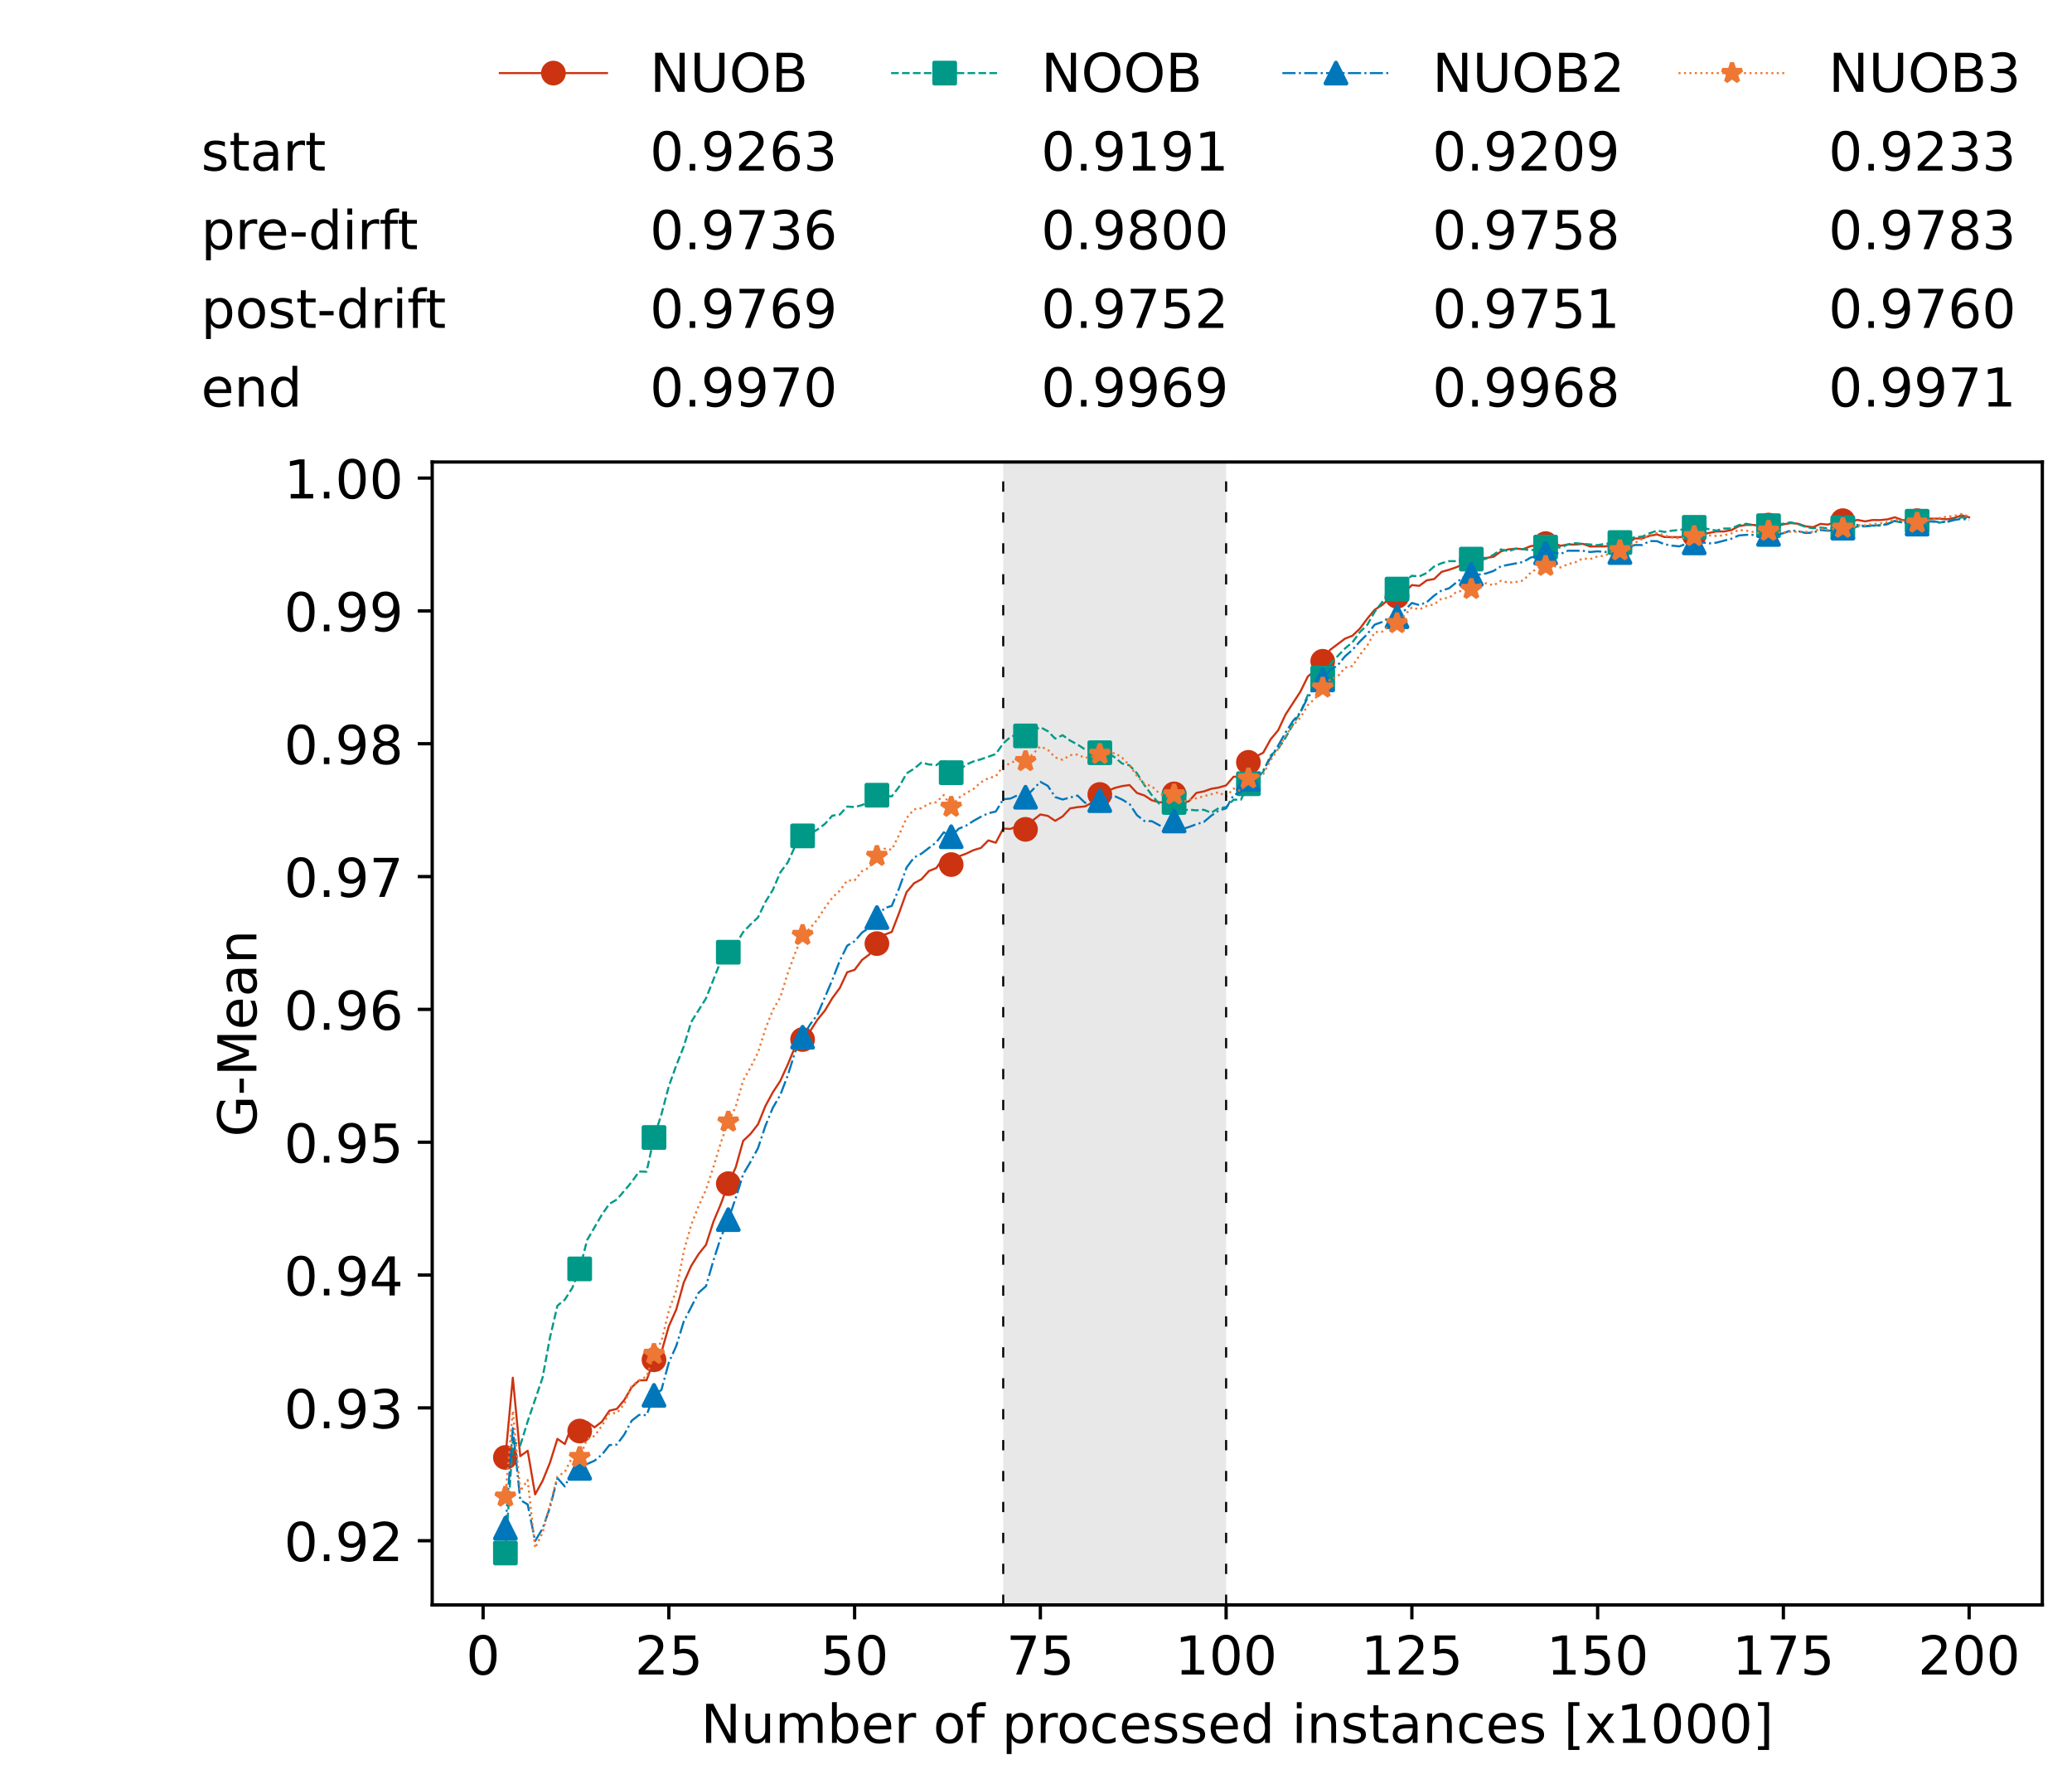 <?xml version="1.0" encoding="utf-8" standalone="no"?>
<!DOCTYPE svg PUBLIC "-//W3C//DTD SVG 1.1//EN"
  "http://www.w3.org/Graphics/SVG/1.1/DTD/svg11.dtd">
<!-- Created with matplotlib (https://matplotlib.org/) -->
<svg height="432.615pt" version="1.1" viewBox="0 0 502.65 432.615" width="502.65pt" xmlns="http://www.w3.org/2000/svg" xmlns:xlink="http://www.w3.org/1999/xlink">
 <defs>
  <style type="text/css">*{stroke-linecap:butt;stroke-linejoin:round;}</style>
 </defs>
 <g id="figure_1">
  <g id="patch_1">
   <path d="M 0 432.615 
L 502.65 432.615 
L 502.65 0 
L 0 0 
z
" style="fill:#ffffff;"/>
  </g>
  <g id="axes_1">
   <g id="patch_2">
    <path d="M 104.85 389.252 
L 495.45 389.252 
L 495.45 112.052 
L 104.85 112.052 
z
" style="fill:#ffffff;"/>
   </g>
   <g id="patch_3">
    <path clip-path="url(#p32e68ef83b)" d="M 297.446 389.252 
L 297.446 112.052 
L 243.372 112.052 
L 243.372 389.252 
z
" style="fill:#d3d3d3;opacity:0.5;"/>
   </g>
   <g id="matplotlib.axis_1">
    <g id="xtick_1">
     <g id="line2d_1">
      <defs>
       <path d="M 0 0 
L 0 3.5 
" id="meb7567ffd4" style="stroke:#000000;stroke-width:0.8;"/>
      </defs>
      <g>
       <use style="stroke:#000000;stroke-width:0.8;" x="117.197" xlink:href="#meb7567ffd4" y="389.252"/>
      </g>
     </g>
     <g id="text_1">
      <!-- 0 -->
      <g transform="translate(113.061 406.13)scale(0.13 -0.13)">
       <defs>
        <path d="M 31.781 66.406 
Q 24.172 66.406 20.328 58.906 
Q 16.5 51.422 16.5 36.375 
Q 16.5 21.391 20.328 13.891 
Q 24.172 6.391 31.781 6.391 
Q 39.453 6.391 43.281 13.891 
Q 47.125 21.391 47.125 36.375 
Q 47.125 51.422 43.281 58.906 
Q 39.453 66.406 31.781 66.406 
z
M 31.781 74.219 
Q 44.047 74.219 50.516 64.516 
Q 56.984 54.828 56.984 36.375 
Q 56.984 17.969 50.516 8.266 
Q 44.047 -1.422 31.781 -1.422 
Q 19.531 -1.422 13.062 8.266 
Q 6.594 17.969 6.594 36.375 
Q 6.594 54.828 13.062 64.516 
Q 19.531 74.219 31.781 74.219 
z
" id="DejaVuSans-48"/>
       </defs>
       <use xlink:href="#DejaVuSans-48"/>
      </g>
     </g>
    </g>
    <g id="xtick_2">
     <g id="line2d_2">
      <g>
       <use style="stroke:#000000;stroke-width:0.8;" x="162.259" xlink:href="#meb7567ffd4" y="389.252"/>
      </g>
     </g>
     <g id="text_2">
      <!-- 25 -->
      <g transform="translate(153.988 406.13)scale(0.13 -0.13)">
       <defs>
        <path d="M 19.188 8.297 
L 53.609 8.297 
L 53.609 0 
L 7.328 0 
L 7.328 8.297 
Q 12.938 14.109 22.625 23.891 
Q 32.328 33.688 34.812 36.531 
Q 39.547 41.844 41.422 45.531 
Q 43.312 49.219 43.312 52.781 
Q 43.312 58.594 39.234 62.25 
Q 35.156 65.922 28.609 65.922 
Q 23.969 65.922 18.812 64.312 
Q 13.672 62.703 7.812 59.422 
L 7.812 69.391 
Q 13.766 71.781 18.938 73 
Q 24.125 74.219 28.422 74.219 
Q 39.75 74.219 46.484 68.547 
Q 53.219 62.891 53.219 53.422 
Q 53.219 48.922 51.531 44.891 
Q 49.859 40.875 45.406 35.406 
Q 44.188 33.984 37.641 27.219 
Q 31.109 20.453 19.188 8.297 
z
" id="DejaVuSans-50"/>
        <path d="M 10.797 72.906 
L 49.516 72.906 
L 49.516 64.594 
L 19.828 64.594 
L 19.828 46.734 
Q 21.969 47.469 24.109 47.828 
Q 26.266 48.188 28.422 48.188 
Q 40.625 48.188 47.75 41.5 
Q 54.891 34.812 54.891 23.391 
Q 54.891 11.625 47.562 5.094 
Q 40.234 -1.422 26.906 -1.422 
Q 22.312 -1.422 17.547 -0.641 
Q 12.797 0.141 7.719 1.703 
L 7.719 11.625 
Q 12.109 9.234 16.797 8.062 
Q 21.484 6.891 26.703 6.891 
Q 35.156 6.891 40.078 11.328 
Q 45.016 15.766 45.016 23.391 
Q 45.016 31 40.078 35.438 
Q 35.156 39.891 26.703 39.891 
Q 22.75 39.891 18.812 39.016 
Q 14.891 38.141 10.797 36.281 
z
" id="DejaVuSans-53"/>
       </defs>
       <use xlink:href="#DejaVuSans-50"/>
       <use x="63.623" xlink:href="#DejaVuSans-53"/>
      </g>
     </g>
    </g>
    <g id="xtick_3">
     <g id="line2d_3">
      <g>
       <use style="stroke:#000000;stroke-width:0.8;" x="207.322" xlink:href="#meb7567ffd4" y="389.252"/>
      </g>
     </g>
     <g id="text_3">
      <!-- 50 -->
      <g transform="translate(199.05 406.13)scale(0.13 -0.13)">
       <use xlink:href="#DejaVuSans-53"/>
       <use x="63.623" xlink:href="#DejaVuSans-48"/>
      </g>
     </g>
    </g>
    <g id="xtick_4">
     <g id="line2d_4">
      <g>
       <use style="stroke:#000000;stroke-width:0.8;" x="252.384" xlink:href="#meb7567ffd4" y="389.252"/>
      </g>
     </g>
     <g id="text_4">
      <!-- 75 -->
      <g transform="translate(244.113 406.13)scale(0.13 -0.13)">
       <defs>
        <path d="M 8.203 72.906 
L 55.078 72.906 
L 55.078 68.703 
L 28.609 0 
L 18.312 0 
L 43.219 64.594 
L 8.203 64.594 
z
" id="DejaVuSans-55"/>
       </defs>
       <use xlink:href="#DejaVuSans-55"/>
       <use x="63.623" xlink:href="#DejaVuSans-53"/>
      </g>
     </g>
    </g>
    <g id="xtick_5">
     <g id="line2d_5">
      <g>
       <use style="stroke:#000000;stroke-width:0.8;" x="297.446" xlink:href="#meb7567ffd4" y="389.252"/>
      </g>
     </g>
     <g id="text_5">
      <!-- 100 -->
      <g transform="translate(285.039 406.13)scale(0.13 -0.13)">
       <defs>
        <path d="M 12.406 8.297 
L 28.516 8.297 
L 28.516 63.922 
L 10.984 60.406 
L 10.984 69.391 
L 28.422 72.906 
L 38.281 72.906 
L 38.281 8.297 
L 54.391 8.297 
L 54.391 0 
L 12.406 0 
z
" id="DejaVuSans-49"/>
       </defs>
       <use xlink:href="#DejaVuSans-49"/>
       <use x="63.623" xlink:href="#DejaVuSans-48"/>
       <use x="127.246" xlink:href="#DejaVuSans-48"/>
      </g>
     </g>
    </g>
    <g id="xtick_6">
     <g id="line2d_6">
      <g>
       <use style="stroke:#000000;stroke-width:0.8;" x="342.509" xlink:href="#meb7567ffd4" y="389.252"/>
      </g>
     </g>
     <g id="text_6">
      <!-- 125 -->
      <g transform="translate(330.102 406.13)scale(0.13 -0.13)">
       <use xlink:href="#DejaVuSans-49"/>
       <use x="63.623" xlink:href="#DejaVuSans-50"/>
       <use x="127.246" xlink:href="#DejaVuSans-53"/>
      </g>
     </g>
    </g>
    <g id="xtick_7">
     <g id="line2d_7">
      <g>
       <use style="stroke:#000000;stroke-width:0.8;" x="387.571" xlink:href="#meb7567ffd4" y="389.252"/>
      </g>
     </g>
     <g id="text_7">
      <!-- 150 -->
      <g transform="translate(375.164 406.13)scale(0.13 -0.13)">
       <use xlink:href="#DejaVuSans-49"/>
       <use x="63.623" xlink:href="#DejaVuSans-53"/>
       <use x="127.246" xlink:href="#DejaVuSans-48"/>
      </g>
     </g>
    </g>
    <g id="xtick_8">
     <g id="line2d_8">
      <g>
       <use style="stroke:#000000;stroke-width:0.8;" x="432.633" xlink:href="#meb7567ffd4" y="389.252"/>
      </g>
     </g>
     <g id="text_8">
      <!-- 175 -->
      <g transform="translate(420.226 406.13)scale(0.13 -0.13)">
       <use xlink:href="#DejaVuSans-49"/>
       <use x="63.623" xlink:href="#DejaVuSans-55"/>
       <use x="127.246" xlink:href="#DejaVuSans-53"/>
      </g>
     </g>
    </g>
    <g id="xtick_9">
     <g id="line2d_9">
      <g>
       <use style="stroke:#000000;stroke-width:0.8;" x="477.695" xlink:href="#meb7567ffd4" y="389.252"/>
      </g>
     </g>
     <g id="text_9">
      <!-- 200 -->
      <g transform="translate(465.289 406.13)scale(0.13 -0.13)">
       <use xlink:href="#DejaVuSans-50"/>
       <use x="63.623" xlink:href="#DejaVuSans-48"/>
       <use x="127.246" xlink:href="#DejaVuSans-48"/>
      </g>
     </g>
    </g>
    <g id="text_10">
     <!-- Number of processed instances [x1000] -->
     <g transform="translate(170.025 422.711)scale(0.13 -0.13)">
      <defs>
       <path d="M 9.812 72.906 
L 23.094 72.906 
L 55.422 11.922 
L 55.422 72.906 
L 64.984 72.906 
L 64.984 0 
L 51.703 0 
L 19.391 60.984 
L 19.391 0 
L 9.812 0 
z
" id="DejaVuSans-78"/>
       <path d="M 8.5 21.578 
L 8.5 54.688 
L 17.484 54.688 
L 17.484 21.922 
Q 17.484 14.156 20.5 10.266 
Q 23.531 6.391 29.594 6.391 
Q 36.859 6.391 41.078 11.031 
Q 45.312 15.672 45.312 23.688 
L 45.312 54.688 
L 54.297 54.688 
L 54.297 0 
L 45.312 0 
L 45.312 8.406 
Q 42.047 3.422 37.719 1 
Q 33.406 -1.422 27.688 -1.422 
Q 18.266 -1.422 13.375 4.438 
Q 8.5 10.297 8.5 21.578 
z
M 31.109 56 
z
" id="DejaVuSans-117"/>
       <path d="M 52 44.188 
Q 55.375 50.25 60.062 53.125 
Q 64.75 56 71.094 56 
Q 79.641 56 84.281 50.016 
Q 88.922 44.047 88.922 33.016 
L 88.922 0 
L 79.891 0 
L 79.891 32.719 
Q 79.891 40.578 77.094 44.375 
Q 74.312 48.188 68.609 48.188 
Q 61.625 48.188 57.562 43.547 
Q 53.516 38.922 53.516 30.906 
L 53.516 0 
L 44.484 0 
L 44.484 32.719 
Q 44.484 40.625 41.703 44.406 
Q 38.922 48.188 33.109 48.188 
Q 26.219 48.188 22.156 43.531 
Q 18.109 38.875 18.109 30.906 
L 18.109 0 
L 9.078 0 
L 9.078 54.688 
L 18.109 54.688 
L 18.109 46.188 
Q 21.188 51.219 25.484 53.609 
Q 29.781 56 35.688 56 
Q 41.656 56 45.828 52.969 
Q 50 49.953 52 44.188 
z
" id="DejaVuSans-109"/>
       <path d="M 48.688 27.297 
Q 48.688 37.203 44.609 42.844 
Q 40.531 48.484 33.406 48.484 
Q 26.266 48.484 22.188 42.844 
Q 18.109 37.203 18.109 27.297 
Q 18.109 17.391 22.188 11.75 
Q 26.266 6.109 33.406 6.109 
Q 40.531 6.109 44.609 11.75 
Q 48.688 17.391 48.688 27.297 
z
M 18.109 46.391 
Q 20.953 51.266 25.266 53.625 
Q 29.594 56 35.594 56 
Q 45.562 56 51.781 48.094 
Q 58.016 40.188 58.016 27.297 
Q 58.016 14.406 51.781 6.484 
Q 45.562 -1.422 35.594 -1.422 
Q 29.594 -1.422 25.266 0.953 
Q 20.953 3.328 18.109 8.203 
L 18.109 0 
L 9.078 0 
L 9.078 75.984 
L 18.109 75.984 
z
" id="DejaVuSans-98"/>
       <path d="M 56.203 29.594 
L 56.203 25.203 
L 14.891 25.203 
Q 15.484 15.922 20.484 11.062 
Q 25.484 6.203 34.422 6.203 
Q 39.594 6.203 44.453 7.469 
Q 49.312 8.734 54.109 11.281 
L 54.109 2.781 
Q 49.266 0.734 44.188 -0.344 
Q 39.109 -1.422 33.891 -1.422 
Q 20.797 -1.422 13.156 6.188 
Q 5.516 13.812 5.516 26.812 
Q 5.516 40.234 12.766 48.109 
Q 20.016 56 32.328 56 
Q 43.359 56 49.781 48.891 
Q 56.203 41.797 56.203 29.594 
z
M 47.219 32.234 
Q 47.125 39.594 43.094 43.984 
Q 39.062 48.391 32.422 48.391 
Q 24.906 48.391 20.391 44.141 
Q 15.875 39.891 15.188 32.172 
z
" id="DejaVuSans-101"/>
       <path d="M 41.109 46.297 
Q 39.594 47.172 37.812 47.578 
Q 36.031 48 33.891 48 
Q 26.266 48 22.188 43.047 
Q 18.109 38.094 18.109 28.812 
L 18.109 0 
L 9.078 0 
L 9.078 54.688 
L 18.109 54.688 
L 18.109 46.188 
Q 20.953 51.172 25.484 53.578 
Q 30.031 56 36.531 56 
Q 37.453 56 38.578 55.875 
Q 39.703 55.766 41.062 55.516 
z
" id="DejaVuSans-114"/>
       <path id="DejaVuSans-32"/>
       <path d="M 30.609 48.391 
Q 23.391 48.391 19.188 42.75 
Q 14.984 37.109 14.984 27.297 
Q 14.984 17.484 19.156 11.844 
Q 23.344 6.203 30.609 6.203 
Q 37.797 6.203 41.984 11.859 
Q 46.188 17.531 46.188 27.297 
Q 46.188 37.016 41.984 42.703 
Q 37.797 48.391 30.609 48.391 
z
M 30.609 56 
Q 42.328 56 49.016 48.375 
Q 55.719 40.766 55.719 27.297 
Q 55.719 13.875 49.016 6.219 
Q 42.328 -1.422 30.609 -1.422 
Q 18.844 -1.422 12.172 6.219 
Q 5.516 13.875 5.516 27.297 
Q 5.516 40.766 12.172 48.375 
Q 18.844 56 30.609 56 
z
" id="DejaVuSans-111"/>
       <path d="M 37.109 75.984 
L 37.109 68.5 
L 28.516 68.5 
Q 23.688 68.5 21.797 66.547 
Q 19.922 64.594 19.922 59.516 
L 19.922 54.688 
L 34.719 54.688 
L 34.719 47.703 
L 19.922 47.703 
L 19.922 0 
L 10.891 0 
L 10.891 47.703 
L 2.297 47.703 
L 2.297 54.688 
L 10.891 54.688 
L 10.891 58.5 
Q 10.891 67.625 15.141 71.797 
Q 19.391 75.984 28.609 75.984 
z
" id="DejaVuSans-102"/>
       <path d="M 18.109 8.203 
L 18.109 -20.797 
L 9.078 -20.797 
L 9.078 54.688 
L 18.109 54.688 
L 18.109 46.391 
Q 20.953 51.266 25.266 53.625 
Q 29.594 56 35.594 56 
Q 45.562 56 51.781 48.094 
Q 58.016 40.188 58.016 27.297 
Q 58.016 14.406 51.781 6.484 
Q 45.562 -1.422 35.594 -1.422 
Q 29.594 -1.422 25.266 0.953 
Q 20.953 3.328 18.109 8.203 
z
M 48.688 27.297 
Q 48.688 37.203 44.609 42.844 
Q 40.531 48.484 33.406 48.484 
Q 26.266 48.484 22.188 42.844 
Q 18.109 37.203 18.109 27.297 
Q 18.109 17.391 22.188 11.75 
Q 26.266 6.109 33.406 6.109 
Q 40.531 6.109 44.609 11.75 
Q 48.688 17.391 48.688 27.297 
z
" id="DejaVuSans-112"/>
       <path d="M 48.781 52.594 
L 48.781 44.188 
Q 44.969 46.297 41.141 47.344 
Q 37.312 48.391 33.406 48.391 
Q 24.656 48.391 19.812 42.844 
Q 14.984 37.312 14.984 27.297 
Q 14.984 17.281 19.812 11.734 
Q 24.656 6.203 33.406 6.203 
Q 37.312 6.203 41.141 7.25 
Q 44.969 8.297 48.781 10.406 
L 48.781 2.094 
Q 45.016 0.344 40.984 -0.531 
Q 36.969 -1.422 32.422 -1.422 
Q 20.062 -1.422 12.781 6.344 
Q 5.516 14.109 5.516 27.297 
Q 5.516 40.672 12.859 48.328 
Q 20.219 56 33.016 56 
Q 37.156 56 41.109 55.141 
Q 45.062 54.297 48.781 52.594 
z
" id="DejaVuSans-99"/>
       <path d="M 44.281 53.078 
L 44.281 44.578 
Q 40.484 46.531 36.375 47.5 
Q 32.281 48.484 27.875 48.484 
Q 21.188 48.484 17.844 46.438 
Q 14.5 44.391 14.5 40.281 
Q 14.5 37.156 16.891 35.375 
Q 19.281 33.594 26.516 31.984 
L 29.594 31.297 
Q 39.156 29.25 43.188 25.516 
Q 47.219 21.781 47.219 15.094 
Q 47.219 7.469 41.188 3.016 
Q 35.156 -1.422 24.609 -1.422 
Q 20.219 -1.422 15.453 -0.562 
Q 10.688 0.297 5.422 2 
L 5.422 11.281 
Q 10.406 8.688 15.234 7.391 
Q 20.062 6.109 24.812 6.109 
Q 31.156 6.109 34.562 8.281 
Q 37.984 10.453 37.984 14.406 
Q 37.984 18.062 35.516 20.016 
Q 33.062 21.969 24.703 23.781 
L 21.578 24.516 
Q 13.234 26.266 9.516 29.906 
Q 5.812 33.547 5.812 39.891 
Q 5.812 47.609 11.281 51.797 
Q 16.75 56 26.812 56 
Q 31.781 56 36.172 55.266 
Q 40.578 54.547 44.281 53.078 
z
" id="DejaVuSans-115"/>
       <path d="M 45.406 46.391 
L 45.406 75.984 
L 54.391 75.984 
L 54.391 0 
L 45.406 0 
L 45.406 8.203 
Q 42.578 3.328 38.25 0.953 
Q 33.938 -1.422 27.875 -1.422 
Q 17.969 -1.422 11.734 6.484 
Q 5.516 14.406 5.516 27.297 
Q 5.516 40.188 11.734 48.094 
Q 17.969 56 27.875 56 
Q 33.938 56 38.25 53.625 
Q 42.578 51.266 45.406 46.391 
z
M 14.797 27.297 
Q 14.797 17.391 18.875 11.75 
Q 22.953 6.109 30.078 6.109 
Q 37.203 6.109 41.297 11.75 
Q 45.406 17.391 45.406 27.297 
Q 45.406 37.203 41.297 42.844 
Q 37.203 48.484 30.078 48.484 
Q 22.953 48.484 18.875 42.844 
Q 14.797 37.203 14.797 27.297 
z
" id="DejaVuSans-100"/>
       <path d="M 9.422 54.688 
L 18.406 54.688 
L 18.406 0 
L 9.422 0 
z
M 9.422 75.984 
L 18.406 75.984 
L 18.406 64.594 
L 9.422 64.594 
z
" id="DejaVuSans-105"/>
       <path d="M 54.891 33.016 
L 54.891 0 
L 45.906 0 
L 45.906 32.719 
Q 45.906 40.484 42.875 44.328 
Q 39.844 48.188 33.797 48.188 
Q 26.516 48.188 22.312 43.547 
Q 18.109 38.922 18.109 30.906 
L 18.109 0 
L 9.078 0 
L 9.078 54.688 
L 18.109 54.688 
L 18.109 46.188 
Q 21.344 51.125 25.703 53.562 
Q 30.078 56 35.797 56 
Q 45.219 56 50.047 50.172 
Q 54.891 44.344 54.891 33.016 
z
" id="DejaVuSans-110"/>
       <path d="M 18.312 70.219 
L 18.312 54.688 
L 36.812 54.688 
L 36.812 47.703 
L 18.312 47.703 
L 18.312 18.016 
Q 18.312 11.328 20.141 9.422 
Q 21.969 7.516 27.594 7.516 
L 36.812 7.516 
L 36.812 0 
L 27.594 0 
Q 17.188 0 13.234 3.875 
Q 9.281 7.766 9.281 18.016 
L 9.281 47.703 
L 2.688 47.703 
L 2.688 54.688 
L 9.281 54.688 
L 9.281 70.219 
z
" id="DejaVuSans-116"/>
       <path d="M 34.281 27.484 
Q 23.391 27.484 19.188 25 
Q 14.984 22.516 14.984 16.5 
Q 14.984 11.719 18.141 8.906 
Q 21.297 6.109 26.703 6.109 
Q 34.188 6.109 38.703 11.406 
Q 43.219 16.703 43.219 25.484 
L 43.219 27.484 
z
M 52.203 31.203 
L 52.203 0 
L 43.219 0 
L 43.219 8.297 
Q 40.141 3.328 35.547 0.953 
Q 30.953 -1.422 24.312 -1.422 
Q 15.922 -1.422 10.953 3.297 
Q 6 8.016 6 15.922 
Q 6 25.141 12.172 29.828 
Q 18.359 34.516 30.609 34.516 
L 43.219 34.516 
L 43.219 35.406 
Q 43.219 41.609 39.141 45 
Q 35.062 48.391 27.688 48.391 
Q 23 48.391 18.547 47.266 
Q 14.109 46.141 10.016 43.891 
L 10.016 52.203 
Q 14.938 54.109 19.578 55.047 
Q 24.219 56 28.609 56 
Q 40.484 56 46.344 49.844 
Q 52.203 43.703 52.203 31.203 
z
" id="DejaVuSans-97"/>
       <path d="M 8.594 75.984 
L 29.297 75.984 
L 29.297 69 
L 17.578 69 
L 17.578 -6.203 
L 29.297 -6.203 
L 29.297 -13.188 
L 8.594 -13.188 
z
" id="DejaVuSans-91"/>
       <path d="M 54.891 54.688 
L 35.109 28.078 
L 55.906 0 
L 45.312 0 
L 29.391 21.484 
L 13.484 0 
L 2.875 0 
L 24.125 28.609 
L 4.688 54.688 
L 15.281 54.688 
L 29.781 35.203 
L 44.281 54.688 
z
" id="DejaVuSans-120"/>
       <path d="M 30.422 75.984 
L 30.422 -13.188 
L 9.719 -13.188 
L 9.719 -6.203 
L 21.391 -6.203 
L 21.391 69 
L 9.719 69 
L 9.719 75.984 
z
" id="DejaVuSans-93"/>
      </defs>
      <use xlink:href="#DejaVuSans-78"/>
      <use x="74.805" xlink:href="#DejaVuSans-117"/>
      <use x="138.184" xlink:href="#DejaVuSans-109"/>
      <use x="235.596" xlink:href="#DejaVuSans-98"/>
      <use x="299.072" xlink:href="#DejaVuSans-101"/>
      <use x="360.596" xlink:href="#DejaVuSans-114"/>
      <use x="401.709" xlink:href="#DejaVuSans-32"/>
      <use x="433.496" xlink:href="#DejaVuSans-111"/>
      <use x="494.678" xlink:href="#DejaVuSans-102"/>
      <use x="529.883" xlink:href="#DejaVuSans-32"/>
      <use x="561.67" xlink:href="#DejaVuSans-112"/>
      <use x="625.146" xlink:href="#DejaVuSans-114"/>
      <use x="664.01" xlink:href="#DejaVuSans-111"/>
      <use x="725.191" xlink:href="#DejaVuSans-99"/>
      <use x="780.172" xlink:href="#DejaVuSans-101"/>
      <use x="841.695" xlink:href="#DejaVuSans-115"/>
      <use x="893.795" xlink:href="#DejaVuSans-115"/>
      <use x="945.895" xlink:href="#DejaVuSans-101"/>
      <use x="1007.418" xlink:href="#DejaVuSans-100"/>
      <use x="1070.895" xlink:href="#DejaVuSans-32"/>
      <use x="1102.682" xlink:href="#DejaVuSans-105"/>
      <use x="1130.465" xlink:href="#DejaVuSans-110"/>
      <use x="1193.844" xlink:href="#DejaVuSans-115"/>
      <use x="1245.943" xlink:href="#DejaVuSans-116"/>
      <use x="1285.152" xlink:href="#DejaVuSans-97"/>
      <use x="1346.432" xlink:href="#DejaVuSans-110"/>
      <use x="1409.811" xlink:href="#DejaVuSans-99"/>
      <use x="1464.791" xlink:href="#DejaVuSans-101"/>
      <use x="1526.314" xlink:href="#DejaVuSans-115"/>
      <use x="1578.414" xlink:href="#DejaVuSans-32"/>
      <use x="1610.201" xlink:href="#DejaVuSans-91"/>
      <use x="1649.215" xlink:href="#DejaVuSans-120"/>
      <use x="1708.395" xlink:href="#DejaVuSans-49"/>
      <use x="1772.018" xlink:href="#DejaVuSans-48"/>
      <use x="1835.641" xlink:href="#DejaVuSans-48"/>
      <use x="1899.264" xlink:href="#DejaVuSans-48"/>
      <use x="1962.887" xlink:href="#DejaVuSans-93"/>
     </g>
    </g>
   </g>
   <g id="matplotlib.axis_2">
    <g id="ytick_1">
     <g id="line2d_10">
      <defs>
       <path d="M 0 0 
L -3.5 0 
" id="m734d537399" style="stroke:#000000;stroke-width:0.8;"/>
      </defs>
      <g>
       <use style="stroke:#000000;stroke-width:0.8;" x="104.85" xlink:href="#m734d537399" y="373.677"/>
      </g>
     </g>
     <g id="text_11">
      <!-- 0.92 -->
      <g transform="translate(68.905 378.616)scale(0.13 -0.13)">
       <defs>
        <path d="M 10.688 12.406 
L 21 12.406 
L 21 0 
L 10.688 0 
z
" id="DejaVuSans-46"/>
        <path d="M 10.984 1.516 
L 10.984 10.5 
Q 14.703 8.734 18.5 7.812 
Q 22.312 6.891 25.984 6.891 
Q 35.75 6.891 40.891 13.453 
Q 46.047 20.016 46.781 33.406 
Q 43.953 29.203 39.594 26.953 
Q 35.25 24.703 29.984 24.703 
Q 19.047 24.703 12.672 31.312 
Q 6.297 37.938 6.297 49.422 
Q 6.297 60.641 12.938 67.422 
Q 19.578 74.219 30.609 74.219 
Q 43.266 74.219 49.922 64.516 
Q 56.594 54.828 56.594 36.375 
Q 56.594 19.141 48.406 8.859 
Q 40.234 -1.422 26.422 -1.422 
Q 22.703 -1.422 18.891 -0.688 
Q 15.094 0.047 10.984 1.516 
z
M 30.609 32.422 
Q 37.25 32.422 41.125 36.953 
Q 45.016 41.5 45.016 49.422 
Q 45.016 57.281 41.125 61.844 
Q 37.25 66.406 30.609 66.406 
Q 23.969 66.406 20.094 61.844 
Q 16.219 57.281 16.219 49.422 
Q 16.219 41.5 20.094 36.953 
Q 23.969 32.422 30.609 32.422 
z
" id="DejaVuSans-57"/>
       </defs>
       <use xlink:href="#DejaVuSans-48"/>
       <use x="63.623" xlink:href="#DejaVuSans-46"/>
       <use x="95.41" xlink:href="#DejaVuSans-57"/>
       <use x="159.033" xlink:href="#DejaVuSans-50"/>
      </g>
     </g>
    </g>
    <g id="ytick_2">
     <g id="line2d_11">
      <g>
       <use style="stroke:#000000;stroke-width:0.8;" x="104.85" xlink:href="#m734d537399" y="341.461"/>
      </g>
     </g>
     <g id="text_12">
      <!-- 0.93 -->
      <g transform="translate(68.905 346.4)scale(0.13 -0.13)">
       <defs>
        <path d="M 40.578 39.312 
Q 47.656 37.797 51.625 33 
Q 55.609 28.219 55.609 21.188 
Q 55.609 10.406 48.188 4.484 
Q 40.766 -1.422 27.094 -1.422 
Q 22.516 -1.422 17.656 -0.516 
Q 12.797 0.391 7.625 2.203 
L 7.625 11.719 
Q 11.719 9.328 16.594 8.109 
Q 21.484 6.891 26.812 6.891 
Q 36.078 6.891 40.938 10.547 
Q 45.797 14.203 45.797 21.188 
Q 45.797 27.641 41.281 31.266 
Q 36.766 34.906 28.719 34.906 
L 20.219 34.906 
L 20.219 43.016 
L 29.109 43.016 
Q 36.375 43.016 40.234 45.922 
Q 44.094 48.828 44.094 54.297 
Q 44.094 59.906 40.109 62.906 
Q 36.141 65.922 28.719 65.922 
Q 24.656 65.922 20.016 65.031 
Q 15.375 64.156 9.812 62.312 
L 9.812 71.094 
Q 15.438 72.656 20.344 73.438 
Q 25.25 74.219 29.594 74.219 
Q 40.828 74.219 47.359 69.109 
Q 53.906 64.016 53.906 55.328 
Q 53.906 49.266 50.438 45.094 
Q 46.969 40.922 40.578 39.312 
z
" id="DejaVuSans-51"/>
       </defs>
       <use xlink:href="#DejaVuSans-48"/>
       <use x="63.623" xlink:href="#DejaVuSans-46"/>
       <use x="95.41" xlink:href="#DejaVuSans-57"/>
       <use x="159.033" xlink:href="#DejaVuSans-51"/>
      </g>
     </g>
    </g>
    <g id="ytick_3">
     <g id="line2d_12">
      <g>
       <use style="stroke:#000000;stroke-width:0.8;" x="104.85" xlink:href="#m734d537399" y="309.245"/>
      </g>
     </g>
     <g id="text_13">
      <!-- 0.94 -->
      <g transform="translate(68.905 314.184)scale(0.13 -0.13)">
       <defs>
        <path d="M 37.797 64.312 
L 12.891 25.391 
L 37.797 25.391 
z
M 35.203 72.906 
L 47.609 72.906 
L 47.609 25.391 
L 58.016 25.391 
L 58.016 17.188 
L 47.609 17.188 
L 47.609 0 
L 37.797 0 
L 37.797 17.188 
L 4.891 17.188 
L 4.891 26.703 
z
" id="DejaVuSans-52"/>
       </defs>
       <use xlink:href="#DejaVuSans-48"/>
       <use x="63.623" xlink:href="#DejaVuSans-46"/>
       <use x="95.41" xlink:href="#DejaVuSans-57"/>
       <use x="159.033" xlink:href="#DejaVuSans-52"/>
      </g>
     </g>
    </g>
    <g id="ytick_4">
     <g id="line2d_13">
      <g>
       <use style="stroke:#000000;stroke-width:0.8;" x="104.85" xlink:href="#m734d537399" y="277.029"/>
      </g>
     </g>
     <g id="text_14">
      <!-- 0.95 -->
      <g transform="translate(68.905 281.968)scale(0.13 -0.13)">
       <use xlink:href="#DejaVuSans-48"/>
       <use x="63.623" xlink:href="#DejaVuSans-46"/>
       <use x="95.41" xlink:href="#DejaVuSans-57"/>
       <use x="159.033" xlink:href="#DejaVuSans-53"/>
      </g>
     </g>
    </g>
    <g id="ytick_5">
     <g id="line2d_14">
      <g>
       <use style="stroke:#000000;stroke-width:0.8;" x="104.85" xlink:href="#m734d537399" y="244.813"/>
      </g>
     </g>
     <g id="text_15">
      <!-- 0.96 -->
      <g transform="translate(68.905 249.752)scale(0.13 -0.13)">
       <defs>
        <path d="M 33.016 40.375 
Q 26.375 40.375 22.484 35.828 
Q 18.609 31.297 18.609 23.391 
Q 18.609 15.531 22.484 10.953 
Q 26.375 6.391 33.016 6.391 
Q 39.656 6.391 43.531 10.953 
Q 47.406 15.531 47.406 23.391 
Q 47.406 31.297 43.531 35.828 
Q 39.656 40.375 33.016 40.375 
z
M 52.594 71.297 
L 52.594 62.312 
Q 48.875 64.062 45.094 64.984 
Q 41.312 65.922 37.594 65.922 
Q 27.828 65.922 22.672 59.328 
Q 17.531 52.734 16.797 39.406 
Q 19.672 43.656 24.016 45.922 
Q 28.375 48.188 33.594 48.188 
Q 44.578 48.188 50.953 41.516 
Q 57.328 34.859 57.328 23.391 
Q 57.328 12.156 50.688 5.359 
Q 44.047 -1.422 33.016 -1.422 
Q 20.359 -1.422 13.672 8.266 
Q 6.984 17.969 6.984 36.375 
Q 6.984 53.656 15.188 63.938 
Q 23.391 74.219 37.203 74.219 
Q 40.922 74.219 44.703 73.484 
Q 48.484 72.75 52.594 71.297 
z
" id="DejaVuSans-54"/>
       </defs>
       <use xlink:href="#DejaVuSans-48"/>
       <use x="63.623" xlink:href="#DejaVuSans-46"/>
       <use x="95.41" xlink:href="#DejaVuSans-57"/>
       <use x="159.033" xlink:href="#DejaVuSans-54"/>
      </g>
     </g>
    </g>
    <g id="ytick_6">
     <g id="line2d_15">
      <g>
       <use style="stroke:#000000;stroke-width:0.8;" x="104.85" xlink:href="#m734d537399" y="212.597"/>
      </g>
     </g>
     <g id="text_16">
      <!-- 0.97 -->
      <g transform="translate(68.905 217.536)scale(0.13 -0.13)">
       <use xlink:href="#DejaVuSans-48"/>
       <use x="63.623" xlink:href="#DejaVuSans-46"/>
       <use x="95.41" xlink:href="#DejaVuSans-57"/>
       <use x="159.033" xlink:href="#DejaVuSans-55"/>
      </g>
     </g>
    </g>
    <g id="ytick_7">
     <g id="line2d_16">
      <g>
       <use style="stroke:#000000;stroke-width:0.8;" x="104.85" xlink:href="#m734d537399" y="180.381"/>
      </g>
     </g>
     <g id="text_17">
      <!-- 0.98 -->
      <g transform="translate(68.905 185.32)scale(0.13 -0.13)">
       <defs>
        <path d="M 31.781 34.625 
Q 24.75 34.625 20.719 30.859 
Q 16.703 27.094 16.703 20.516 
Q 16.703 13.922 20.719 10.156 
Q 24.75 6.391 31.781 6.391 
Q 38.812 6.391 42.859 10.172 
Q 46.922 13.969 46.922 20.516 
Q 46.922 27.094 42.891 30.859 
Q 38.875 34.625 31.781 34.625 
z
M 21.922 38.812 
Q 15.578 40.375 12.031 44.719 
Q 8.5 49.078 8.5 55.328 
Q 8.5 64.062 14.719 69.141 
Q 20.953 74.219 31.781 74.219 
Q 42.672 74.219 48.875 69.141 
Q 55.078 64.062 55.078 55.328 
Q 55.078 49.078 51.531 44.719 
Q 48 40.375 41.703 38.812 
Q 48.828 37.156 52.797 32.312 
Q 56.781 27.484 56.781 20.516 
Q 56.781 9.906 50.312 4.234 
Q 43.844 -1.422 31.781 -1.422 
Q 19.734 -1.422 13.25 4.234 
Q 6.781 9.906 6.781 20.516 
Q 6.781 27.484 10.781 32.312 
Q 14.797 37.156 21.922 38.812 
z
M 18.312 54.391 
Q 18.312 48.734 21.844 45.562 
Q 25.391 42.391 31.781 42.391 
Q 38.141 42.391 41.719 45.562 
Q 45.312 48.734 45.312 54.391 
Q 45.312 60.062 41.719 63.234 
Q 38.141 66.406 31.781 66.406 
Q 25.391 66.406 21.844 63.234 
Q 18.312 60.062 18.312 54.391 
z
" id="DejaVuSans-56"/>
       </defs>
       <use xlink:href="#DejaVuSans-48"/>
       <use x="63.623" xlink:href="#DejaVuSans-46"/>
       <use x="95.41" xlink:href="#DejaVuSans-57"/>
       <use x="159.033" xlink:href="#DejaVuSans-56"/>
      </g>
     </g>
    </g>
    <g id="ytick_8">
     <g id="line2d_17">
      <g>
       <use style="stroke:#000000;stroke-width:0.8;" x="104.85" xlink:href="#m734d537399" y="148.165"/>
      </g>
     </g>
     <g id="text_18">
      <!-- 0.99 -->
      <g transform="translate(68.905 153.104)scale(0.13 -0.13)">
       <use xlink:href="#DejaVuSans-48"/>
       <use x="63.623" xlink:href="#DejaVuSans-46"/>
       <use x="95.41" xlink:href="#DejaVuSans-57"/>
       <use x="159.033" xlink:href="#DejaVuSans-57"/>
      </g>
     </g>
    </g>
    <g id="ytick_9">
     <g id="line2d_18">
      <g>
       <use style="stroke:#000000;stroke-width:0.8;" x="104.85" xlink:href="#m734d537399" y="115.95"/>
      </g>
     </g>
     <g id="text_19">
      <!-- 1.00 -->
      <g transform="translate(68.905 120.889)scale(0.13 -0.13)">
       <use xlink:href="#DejaVuSans-49"/>
       <use x="63.623" xlink:href="#DejaVuSans-46"/>
       <use x="95.41" xlink:href="#DejaVuSans-48"/>
       <use x="159.033" xlink:href="#DejaVuSans-48"/>
      </g>
     </g>
    </g>
    <g id="text_20">
     <!-- G-Mean -->
     <g transform="translate(62.201 275.744)rotate(-90)scale(0.13 -0.13)">
      <defs>
       <path d="M 59.516 10.406 
L 59.516 29.984 
L 43.406 29.984 
L 43.406 38.094 
L 69.281 38.094 
L 69.281 6.781 
Q 63.578 2.734 56.688 0.656 
Q 49.812 -1.422 42 -1.422 
Q 24.906 -1.422 15.25 8.562 
Q 5.609 18.562 5.609 36.375 
Q 5.609 54.25 15.25 64.234 
Q 24.906 74.219 42 74.219 
Q 49.125 74.219 55.547 72.453 
Q 61.969 70.703 67.391 67.281 
L 67.391 56.781 
Q 61.922 61.422 55.766 63.766 
Q 49.609 66.109 42.828 66.109 
Q 29.438 66.109 22.719 58.641 
Q 16.016 51.172 16.016 36.375 
Q 16.016 21.625 22.719 14.156 
Q 29.438 6.688 42.828 6.688 
Q 48.047 6.688 52.141 7.594 
Q 56.25 8.5 59.516 10.406 
z
" id="DejaVuSans-71"/>
       <path d="M 4.891 31.391 
L 31.203 31.391 
L 31.203 23.391 
L 4.891 23.391 
z
" id="DejaVuSans-45"/>
       <path d="M 9.812 72.906 
L 24.516 72.906 
L 43.109 23.297 
L 61.812 72.906 
L 76.516 72.906 
L 76.516 0 
L 66.891 0 
L 66.891 64.016 
L 48.094 14.016 
L 38.188 14.016 
L 19.391 64.016 
L 19.391 0 
L 9.812 0 
z
" id="DejaVuSans-77"/>
      </defs>
      <use xlink:href="#DejaVuSans-71"/>
      <use x="77.49" xlink:href="#DejaVuSans-45"/>
      <use x="113.574" xlink:href="#DejaVuSans-77"/>
      <use x="199.854" xlink:href="#DejaVuSans-101"/>
      <use x="261.377" xlink:href="#DejaVuSans-97"/>
      <use x="322.656" xlink:href="#DejaVuSans-110"/>
     </g>
    </g>
   </g>
   <g id="line2d_19"/>
   <g id="line2d_20"/>
   <g id="line2d_21"/>
   <g id="line2d_22"/>
   <g id="line2d_23"/>
   <g id="line2d_24">
    <path clip-path="url(#p32e68ef83b)" d="M 122.605 353.477 
L 124.407 334.137 
L 126.21 353.169 
L 128.012 351.856 
L 129.815 362.445 
L 131.617 359.183 
L 133.419 354.758 
L 135.222 348.98 
L 137.024 350.228 
L 138.827 345.592 
L 140.629 347.079 
L 142.432 344.865 
L 144.234 346.178 
L 146.037 344.79 
L 147.839 342.132 
L 149.642 341.704 
L 151.444 339.547 
L 153.247 336.452 
L 155.049 334.785 
L 156.852 334.741 
L 158.654 329.792 
L 160.457 327.93 
L 162.259 321.637 
L 164.062 317.592 
L 165.864 311.086 
L 167.667 307.052 
L 169.469 304.165 
L 171.272 301.9 
L 173.074 296.303 
L 174.877 292.01 
L 176.679 287.074 
L 178.482 283.139 
L 180.284 276.695 
L 182.087 274.99 
L 183.889 272.673 
L 185.692 268.223 
L 187.494 264.904 
L 189.297 262.147 
L 191.099 258.212 
L 192.902 253.854 
L 194.704 252.121 
L 196.507 250.129 
L 198.309 247.312 
L 200.112 245.102 
L 201.914 242.078 
L 203.717 239.637 
L 205.519 235.803 
L 207.322 235.217 
L 209.124 232.81 
L 210.927 231.458 
L 212.729 228.854 
L 214.532 226.713 
L 216.334 226.023 
L 218.137 221.356 
L 219.939 216.338 
L 221.742 214.226 
L 223.544 213.239 
L 225.347 211.249 
L 227.149 210.525 
L 228.952 207.947 
L 230.754 209.689 
L 232.557 207.719 
L 234.359 207.045 
L 236.162 206.193 
L 237.964 205.653 
L 239.767 203.827 
L 241.569 204.385 
L 243.372 200.952 
L 245.174 201.045 
L 246.976 200.196 
L 248.779 201.148 
L 250.581 198.938 
L 252.384 197.533 
L 254.186 197.876 
L 255.989 199.083 
L 257.791 198.006 
L 259.594 196.06 
L 261.396 195.763 
L 263.199 195.582 
L 265.001 194.639 
L 266.804 192.685 
L 270.409 191.106 
L 272.211 190.655 
L 274.014 190.4 
L 275.816 192.317 
L 277.619 192.925 
L 279.421 194.102 
L 281.224 194.587 
L 283.026 194.617 
L 284.829 192.545 
L 286.631 194.866 
L 288.434 194.315 
L 290.236 192.304 
L 292.039 191.947 
L 293.841 191.308 
L 295.644 191.009 
L 297.446 190.488 
L 299.249 188.381 
L 301.051 188.428 
L 302.854 184.892 
L 304.656 183.497 
L 306.459 182.548 
L 308.261 179.288 
L 310.064 177.132 
L 311.866 173.29 
L 315.471 167.736 
L 317.274 164.067 
L 319.076 162.579 
L 320.879 160.382 
L 322.681 157.605 
L 326.286 154.887 
L 328.089 154.183 
L 329.891 152.462 
L 331.694 150.045 
L 333.496 147.874 
L 335.299 146.724 
L 337.101 145.095 
L 338.904 144.619 
L 340.706 143.626 
L 342.509 141.903 
L 344.311 142.09 
L 346.114 140.756 
L 347.916 140.434 
L 349.719 138.696 
L 351.521 138.19 
L 353.324 137.559 
L 356.928 135.938 
L 358.731 135.269 
L 360.533 135.323 
L 362.336 135.019 
L 364.138 133.721 
L 365.941 133.234 
L 367.743 133.071 
L 369.546 133.182 
L 371.348 132.454 
L 376.756 131.666 
L 378.558 132.368 
L 380.361 132.062 
L 382.163 132.076 
L 383.966 131.901 
L 385.768 132.539 
L 389.373 132.525 
L 391.176 132.213 
L 392.978 132.525 
L 394.781 131.877 
L 396.583 130.589 
L 398.386 130.588 
L 400.188 129.941 
L 401.991 129.63 
L 403.793 130.237 
L 407.398 130.281 
L 409.201 130.094 
L 411.003 129.771 
L 412.806 129.604 
L 416.411 128.895 
L 418.213 128.898 
L 420.016 128.579 
L 421.818 127.615 
L 423.621 127.308 
L 425.423 127.315 
L 427.226 127.634 
L 429.028 127.339 
L 430.831 127.658 
L 432.633 127.183 
L 434.436 126.856 
L 436.238 127.023 
L 438.041 127.656 
L 439.843 127.854 
L 441.646 127.058 
L 443.448 127.229 
L 445.251 126.597 
L 447.053 126.275 
L 448.856 126.442 
L 450.658 126.102 
L 452.461 126.451 
L 454.263 126.122 
L 456.066 126.139 
L 457.868 125.97 
L 459.671 125.46 
L 461.473 126.114 
L 463.276 126.281 
L 465.078 126.281 
L 466.881 125.794 
L 470.485 125.79 
L 472.288 125.944 
L 474.09 125.621 
L 475.893 124.981 
L 477.695 125.467 
L 477.695 125.467 
" style="fill:none;stroke:#cc3311;stroke-linecap:square;stroke-width:0.5;"/>
    <defs>
     <path d="M 0 2.5 
C 0.663 2.5 1.299 2.237 1.768 1.768 
C 2.237 1.299 2.5 0.663 2.5 0 
C 2.5 -0.663 2.237 -1.299 1.768 -1.768 
C 1.299 -2.237 0.663 -2.5 0 -2.5 
C -0.663 -2.5 -1.299 -2.237 -1.768 -1.768 
C -2.237 -1.299 -2.5 -0.663 -2.5 0 
C -2.5 0.663 -2.237 1.299 -1.768 1.768 
C -1.299 2.237 -0.663 2.5 0 2.5 
z
" id="m7029e9de41" style="stroke:#cc3311;"/>
    </defs>
    <g clip-path="url(#p32e68ef83b)">
     <use style="fill:#cc3311;stroke:#cc3311;" x="122.605" xlink:href="#m7029e9de41" y="353.477"/>
     <use style="fill:#cc3311;stroke:#cc3311;" x="140.629" xlink:href="#m7029e9de41" y="347.079"/>
     <use style="fill:#cc3311;stroke:#cc3311;" x="158.654" xlink:href="#m7029e9de41" y="329.792"/>
     <use style="fill:#cc3311;stroke:#cc3311;" x="176.679" xlink:href="#m7029e9de41" y="287.074"/>
     <use style="fill:#cc3311;stroke:#cc3311;" x="194.704" xlink:href="#m7029e9de41" y="252.121"/>
     <use style="fill:#cc3311;stroke:#cc3311;" x="212.729" xlink:href="#m7029e9de41" y="228.854"/>
     <use style="fill:#cc3311;stroke:#cc3311;" x="230.754" xlink:href="#m7029e9de41" y="209.689"/>
     <use style="fill:#cc3311;stroke:#cc3311;" x="248.779" xlink:href="#m7029e9de41" y="201.148"/>
     <use style="fill:#cc3311;stroke:#cc3311;" x="266.804" xlink:href="#m7029e9de41" y="192.685"/>
     <use style="fill:#cc3311;stroke:#cc3311;" x="284.829" xlink:href="#m7029e9de41" y="192.545"/>
     <use style="fill:#cc3311;stroke:#cc3311;" x="302.854" xlink:href="#m7029e9de41" y="184.892"/>
     <use style="fill:#cc3311;stroke:#cc3311;" x="320.879" xlink:href="#m7029e9de41" y="160.382"/>
     <use style="fill:#cc3311;stroke:#cc3311;" x="338.904" xlink:href="#m7029e9de41" y="144.619"/>
     <use style="fill:#cc3311;stroke:#cc3311;" x="356.928" xlink:href="#m7029e9de41" y="135.938"/>
     <use style="fill:#cc3311;stroke:#cc3311;" x="374.953" xlink:href="#m7029e9de41" y="131.842"/>
     <use style="fill:#cc3311;stroke:#cc3311;" x="392.978" xlink:href="#m7029e9de41" y="132.525"/>
     <use style="fill:#cc3311;stroke:#cc3311;" x="411.003" xlink:href="#m7029e9de41" y="129.771"/>
     <use style="fill:#cc3311;stroke:#cc3311;" x="429.028" xlink:href="#m7029e9de41" y="127.339"/>
     <use style="fill:#cc3311;stroke:#cc3311;" x="447.053" xlink:href="#m7029e9de41" y="126.275"/>
     <use style="fill:#cc3311;stroke:#cc3311;" x="465.078" xlink:href="#m7029e9de41" y="126.281"/>
    </g>
   </g>
   <g id="line2d_25"/>
   <g id="line2d_26"/>
   <g id="line2d_27"/>
   <g id="line2d_28"/>
   <g id="line2d_29">
    <path clip-path="url(#p32e68ef83b)" d="M 122.605 376.652 
L 124.407 349.562 
L 126.21 350.568 
L 128.012 344.733 
L 131.617 334.153 
L 133.419 324.414 
L 135.222 316.677 
L 137.024 315.212 
L 138.827 312.359 
L 140.629 307.75 
L 142.432 300.762 
L 146.037 294.548 
L 147.839 291.974 
L 149.642 290.93 
L 153.247 286.683 
L 155.049 284.12 
L 156.852 284.19 
L 158.654 275.885 
L 160.457 270.257 
L 162.259 263.415 
L 164.062 258.388 
L 165.864 253.85 
L 167.667 247.904 
L 171.272 242.131 
L 174.877 233.042 
L 176.679 230.945 
L 178.482 229.021 
L 180.284 226.073 
L 182.087 224.193 
L 183.889 222.504 
L 185.692 218.726 
L 187.494 215.81 
L 189.297 211.577 
L 191.099 209.179 
L 192.902 205.215 
L 194.704 202.739 
L 196.507 202.256 
L 198.309 201.185 
L 200.112 199.833 
L 201.914 197.824 
L 203.717 197.564 
L 205.519 195.619 
L 207.322 195.741 
L 209.124 195.258 
L 210.927 194.323 
L 212.729 192.862 
L 214.532 193.085 
L 216.334 193.146 
L 218.137 190.795 
L 219.939 187.565 
L 221.742 186.435 
L 223.544 184.94 
L 225.347 185.404 
L 227.149 185.57 
L 228.952 184.258 
L 230.754 187.404 
L 232.557 186.915 
L 234.359 185.46 
L 236.162 184.667 
L 237.964 184.158 
L 241.569 182.882 
L 243.372 180.302 
L 245.174 178.708 
L 246.976 178.067 
L 248.779 178.482 
L 250.581 177.203 
L 252.384 176.371 
L 254.186 177.335 
L 255.989 179.139 
L 257.791 178.313 
L 259.594 179.609 
L 261.396 180.56 
L 263.199 181.763 
L 266.804 182.56 
L 268.606 182.566 
L 270.409 183.657 
L 272.211 185.174 
L 274.014 185.62 
L 275.816 187.542 
L 277.619 190.411 
L 279.421 192.845 
L 281.224 194.954 
L 283.026 195.422 
L 284.829 194.622 
L 286.631 196.569 
L 288.434 196.366 
L 290.236 196.54 
L 292.039 196.397 
L 293.841 197.13 
L 295.644 195.996 
L 297.446 195.774 
L 299.249 193.955 
L 301.051 193.959 
L 302.854 190.078 
L 304.656 189.118 
L 306.459 187.139 
L 308.261 183.201 
L 310.064 181.638 
L 311.866 178.901 
L 313.669 175.691 
L 315.471 172.795 
L 317.274 168.571 
L 319.076 166.654 
L 320.879 164.438 
L 322.681 161.042 
L 326.286 157.274 
L 328.089 155.787 
L 329.891 153.308 
L 331.694 151.541 
L 333.496 148.379 
L 337.101 143.67 
L 338.904 142.867 
L 340.706 140.903 
L 342.509 139.646 
L 344.311 139.803 
L 346.114 138.968 
L 347.916 137.386 
L 349.719 136.59 
L 351.521 136.102 
L 353.324 136.098 
L 355.126 135.776 
L 356.928 135.601 
L 358.731 135.942 
L 360.533 135.499 
L 362.336 134.526 
L 364.138 133.235 
L 365.941 133.716 
L 367.743 133.056 
L 369.546 133.195 
L 371.348 133.466 
L 373.151 133.153 
L 374.953 132.68 
L 376.756 132.516 
L 378.558 132.844 
L 380.361 132.039 
L 382.163 131.738 
L 387.571 132.208 
L 389.373 131.892 
L 392.978 131.591 
L 394.781 130.773 
L 396.583 130.296 
L 398.386 130.131 
L 400.188 129.324 
L 401.991 128.693 
L 403.793 129.014 
L 405.596 128.705 
L 407.398 128.545 
L 411.003 127.894 
L 412.806 127.887 
L 414.608 128.365 
L 416.411 128.679 
L 418.213 128.185 
L 420.016 128.182 
L 421.818 127.366 
L 423.621 127.028 
L 425.423 127.345 
L 427.226 127.51 
L 429.028 127.502 
L 430.831 127.325 
L 434.436 126.673 
L 436.238 127.159 
L 438.041 127.786 
L 439.843 128.126 
L 441.646 127.957 
L 443.448 128.123 
L 445.251 128.139 
L 447.053 127.983 
L 448.856 128.312 
L 450.658 127.677 
L 452.461 127.67 
L 456.066 127.369 
L 457.868 127.061 
L 459.671 126.407 
L 461.473 126.729 
L 463.276 126.734 
L 465.078 126.411 
L 466.881 126.264 
L 468.683 126.442 
L 470.485 126.771 
L 472.288 126.445 
L 475.893 125.473 
L 477.695 125.807 
L 477.695 125.807 
" style="fill:none;stroke:#009988;stroke-dasharray:1.85,0.8;stroke-dashoffset:0;stroke-width:0.5;"/>
    <defs>
     <path d="M -2.5 2.5 
L 2.5 2.5 
L 2.5 -2.5 
L -2.5 -2.5 
z
" id="m229ba7c39b" style="stroke:#009988;stroke-linejoin:miter;"/>
    </defs>
    <g clip-path="url(#p32e68ef83b)">
     <use style="fill:#009988;stroke:#009988;stroke-linejoin:miter;" x="122.605" xlink:href="#m229ba7c39b" y="376.652"/>
     <use style="fill:#009988;stroke:#009988;stroke-linejoin:miter;" x="140.629" xlink:href="#m229ba7c39b" y="307.75"/>
     <use style="fill:#009988;stroke:#009988;stroke-linejoin:miter;" x="158.654" xlink:href="#m229ba7c39b" y="275.885"/>
     <use style="fill:#009988;stroke:#009988;stroke-linejoin:miter;" x="176.679" xlink:href="#m229ba7c39b" y="230.945"/>
     <use style="fill:#009988;stroke:#009988;stroke-linejoin:miter;" x="194.704" xlink:href="#m229ba7c39b" y="202.739"/>
     <use style="fill:#009988;stroke:#009988;stroke-linejoin:miter;" x="212.729" xlink:href="#m229ba7c39b" y="192.862"/>
     <use style="fill:#009988;stroke:#009988;stroke-linejoin:miter;" x="230.754" xlink:href="#m229ba7c39b" y="187.404"/>
     <use style="fill:#009988;stroke:#009988;stroke-linejoin:miter;" x="248.779" xlink:href="#m229ba7c39b" y="178.482"/>
     <use style="fill:#009988;stroke:#009988;stroke-linejoin:miter;" x="266.804" xlink:href="#m229ba7c39b" y="182.56"/>
     <use style="fill:#009988;stroke:#009988;stroke-linejoin:miter;" x="284.829" xlink:href="#m229ba7c39b" y="194.622"/>
     <use style="fill:#009988;stroke:#009988;stroke-linejoin:miter;" x="302.854" xlink:href="#m229ba7c39b" y="190.078"/>
     <use style="fill:#009988;stroke:#009988;stroke-linejoin:miter;" x="320.879" xlink:href="#m229ba7c39b" y="164.438"/>
     <use style="fill:#009988;stroke:#009988;stroke-linejoin:miter;" x="338.904" xlink:href="#m229ba7c39b" y="142.867"/>
     <use style="fill:#009988;stroke:#009988;stroke-linejoin:miter;" x="356.928" xlink:href="#m229ba7c39b" y="135.601"/>
     <use style="fill:#009988;stroke:#009988;stroke-linejoin:miter;" x="374.953" xlink:href="#m229ba7c39b" y="132.68"/>
     <use style="fill:#009988;stroke:#009988;stroke-linejoin:miter;" x="392.978" xlink:href="#m229ba7c39b" y="131.591"/>
     <use style="fill:#009988;stroke:#009988;stroke-linejoin:miter;" x="411.003" xlink:href="#m229ba7c39b" y="127.894"/>
     <use style="fill:#009988;stroke:#009988;stroke-linejoin:miter;" x="429.028" xlink:href="#m229ba7c39b" y="127.502"/>
     <use style="fill:#009988;stroke:#009988;stroke-linejoin:miter;" x="447.053" xlink:href="#m229ba7c39b" y="127.983"/>
     <use style="fill:#009988;stroke:#009988;stroke-linejoin:miter;" x="465.078" xlink:href="#m229ba7c39b" y="126.411"/>
    </g>
   </g>
   <g id="line2d_30"/>
   <g id="line2d_31"/>
   <g id="line2d_32"/>
   <g id="line2d_33"/>
   <g id="line2d_34">
    <path clip-path="url(#p32e68ef83b)" d="M 122.605 370.642 
L 124.407 346.361 
L 126.21 363.796 
L 128.012 364.887 
L 129.815 373.736 
L 131.617 370.745 
L 133.419 365.615 
L 135.222 358.48 
L 137.024 360.513 
L 138.827 356.835 
L 140.629 356.127 
L 142.432 355.069 
L 144.234 354.27 
L 146.037 352.777 
L 147.839 350.491 
L 149.642 350.346 
L 151.444 347.931 
L 153.247 344.563 
L 155.049 343.162 
L 156.852 343.222 
L 158.654 338.429 
L 160.457 337.094 
L 162.259 330.429 
L 164.062 326.422 
L 165.864 320.546 
L 169.469 313.529 
L 171.272 311.934 
L 173.074 305.707 
L 174.877 300.098 
L 176.679 295.807 
L 178.482 290.552 
L 180.284 284.793 
L 182.087 281.771 
L 183.889 278.453 
L 185.692 273.035 
L 187.494 268.654 
L 189.297 265.555 
L 191.099 260.83 
L 192.902 255.138 
L 194.704 251.574 
L 196.507 248.492 
L 198.309 246.073 
L 201.914 237.659 
L 203.717 233.031 
L 205.519 229.365 
L 207.322 228.278 
L 209.124 226.172 
L 210.927 224.979 
L 214.532 220.251 
L 216.334 219.714 
L 218.137 215.392 
L 219.939 210.387 
L 221.742 207.974 
L 223.544 207.036 
L 227.149 204.275 
L 228.952 201.863 
L 230.754 202.937 
L 232.557 200.994 
L 234.359 200.259 
L 236.162 199.091 
L 237.964 198.083 
L 239.767 197.233 
L 241.569 196.823 
L 243.372 193.864 
L 245.174 193.66 
L 246.976 192.816 
L 248.779 193.36 
L 252.384 189.613 
L 254.186 190.597 
L 255.989 193.312 
L 257.791 193.907 
L 261.396 192.948 
L 263.199 194.68 
L 265.001 195.148 
L 266.804 194.191 
L 268.606 193.775 
L 270.409 193.086 
L 272.211 193.916 
L 274.014 194.997 
L 275.816 197.711 
L 277.619 199.117 
L 279.421 199.168 
L 283.026 201.102 
L 284.829 199.122 
L 286.631 201.132 
L 288.434 200.576 
L 290.236 199.897 
L 292.039 199.365 
L 293.841 197.833 
L 295.644 196.58 
L 297.446 196.051 
L 299.249 192.836 
L 301.051 192.072 
L 302.854 189.023 
L 304.656 187.804 
L 306.459 186.834 
L 308.261 183.733 
L 310.064 180.853 
L 311.866 177.665 
L 313.669 174.846 
L 315.471 172.763 
L 317.274 169.105 
L 320.879 164.897 
L 322.681 162.434 
L 324.484 161.415 
L 326.286 159.181 
L 328.089 157.614 
L 329.891 155.578 
L 331.694 153.807 
L 333.496 151.493 
L 335.299 150.852 
L 337.101 149.74 
L 338.904 149.589 
L 340.706 148.094 
L 342.509 146.235 
L 344.311 146.754 
L 346.114 146.059 
L 347.916 144.448 
L 349.719 143.204 
L 351.521 142.693 
L 353.324 141.257 
L 355.126 139.968 
L 356.928 139.311 
L 358.731 139.343 
L 360.533 139.081 
L 362.336 138.461 
L 364.138 137.325 
L 369.546 136.292 
L 371.348 135.224 
L 373.151 134.799 
L 374.953 134.149 
L 376.756 133.976 
L 378.558 134.359 
L 380.361 133.568 
L 383.966 133.574 
L 385.768 133.881 
L 387.571 133.714 
L 389.373 133.873 
L 391.176 133.557 
L 392.978 134.021 
L 394.781 132.827 
L 396.583 132.182 
L 398.386 132.19 
L 400.188 131.222 
L 401.991 131.247 
L 403.793 132.005 
L 405.596 132.334 
L 407.398 132.516 
L 409.201 131.838 
L 412.806 131.51 
L 414.608 131.801 
L 416.411 131.613 
L 420.016 130.658 
L 421.818 129.864 
L 423.621 129.721 
L 425.423 129.735 
L 427.226 130.38 
L 429.028 129.615 
L 430.831 129.779 
L 432.633 129.312 
L 434.436 128.649 
L 436.238 128.816 
L 438.041 129.274 
L 439.843 129.167 
L 441.646 128.547 
L 443.448 128.72 
L 445.251 128.581 
L 447.053 128.1 
L 448.856 128.425 
L 450.658 127.286 
L 452.461 127.631 
L 454.263 127.459 
L 456.066 127.474 
L 457.868 127.136 
L 459.671 126.308 
L 461.473 126.622 
L 463.276 126.79 
L 465.078 127.113 
L 466.881 126.625 
L 468.683 126.457 
L 470.485 126.615 
L 472.288 126.61 
L 474.09 126.126 
L 475.893 125.817 
L 477.695 126.133 
L 477.695 126.133 
" style="fill:none;stroke:#0077bb;stroke-dasharray:3.2,0.8,0.5,0.8;stroke-dashoffset:0;stroke-width:0.5;"/>
    <defs>
     <path d="M 0 -2.5 
L -2.5 2.5 
L 2.5 2.5 
z
" id="m9c3bacfd4e" style="stroke:#0077bb;stroke-linejoin:miter;"/>
    </defs>
    <g clip-path="url(#p32e68ef83b)">
     <use style="fill:#0077bb;stroke:#0077bb;stroke-linejoin:miter;" x="122.605" xlink:href="#m9c3bacfd4e" y="370.642"/>
     <use style="fill:#0077bb;stroke:#0077bb;stroke-linejoin:miter;" x="140.629" xlink:href="#m9c3bacfd4e" y="356.127"/>
     <use style="fill:#0077bb;stroke:#0077bb;stroke-linejoin:miter;" x="158.654" xlink:href="#m9c3bacfd4e" y="338.429"/>
     <use style="fill:#0077bb;stroke:#0077bb;stroke-linejoin:miter;" x="176.679" xlink:href="#m9c3bacfd4e" y="295.807"/>
     <use style="fill:#0077bb;stroke:#0077bb;stroke-linejoin:miter;" x="194.704" xlink:href="#m9c3bacfd4e" y="251.574"/>
     <use style="fill:#0077bb;stroke:#0077bb;stroke-linejoin:miter;" x="212.729" xlink:href="#m9c3bacfd4e" y="222.542"/>
     <use style="fill:#0077bb;stroke:#0077bb;stroke-linejoin:miter;" x="230.754" xlink:href="#m9c3bacfd4e" y="202.937"/>
     <use style="fill:#0077bb;stroke:#0077bb;stroke-linejoin:miter;" x="248.779" xlink:href="#m9c3bacfd4e" y="193.36"/>
     <use style="fill:#0077bb;stroke:#0077bb;stroke-linejoin:miter;" x="266.804" xlink:href="#m9c3bacfd4e" y="194.191"/>
     <use style="fill:#0077bb;stroke:#0077bb;stroke-linejoin:miter;" x="284.829" xlink:href="#m9c3bacfd4e" y="199.122"/>
     <use style="fill:#0077bb;stroke:#0077bb;stroke-linejoin:miter;" x="302.854" xlink:href="#m9c3bacfd4e" y="189.023"/>
     <use style="fill:#0077bb;stroke:#0077bb;stroke-linejoin:miter;" x="320.879" xlink:href="#m9c3bacfd4e" y="164.897"/>
     <use style="fill:#0077bb;stroke:#0077bb;stroke-linejoin:miter;" x="338.904" xlink:href="#m9c3bacfd4e" y="149.589"/>
     <use style="fill:#0077bb;stroke:#0077bb;stroke-linejoin:miter;" x="356.928" xlink:href="#m9c3bacfd4e" y="139.311"/>
     <use style="fill:#0077bb;stroke:#0077bb;stroke-linejoin:miter;" x="374.953" xlink:href="#m9c3bacfd4e" y="134.149"/>
     <use style="fill:#0077bb;stroke:#0077bb;stroke-linejoin:miter;" x="392.978" xlink:href="#m9c3bacfd4e" y="134.021"/>
     <use style="fill:#0077bb;stroke:#0077bb;stroke-linejoin:miter;" x="411.003" xlink:href="#m9c3bacfd4e" y="131.673"/>
     <use style="fill:#0077bb;stroke:#0077bb;stroke-linejoin:miter;" x="429.028" xlink:href="#m9c3bacfd4e" y="129.615"/>
     <use style="fill:#0077bb;stroke:#0077bb;stroke-linejoin:miter;" x="447.053" xlink:href="#m9c3bacfd4e" y="128.1"/>
     <use style="fill:#0077bb;stroke:#0077bb;stroke-linejoin:miter;" x="465.078" xlink:href="#m9c3bacfd4e" y="127.113"/>
    </g>
   </g>
   <g id="line2d_35"/>
   <g id="line2d_36"/>
   <g id="line2d_37"/>
   <g id="line2d_38"/>
   <g id="line2d_39">
    <path clip-path="url(#p32e68ef83b)" d="M 122.605 363.017 
L 124.407 342.135 
L 126.21 361.652 
L 128.012 358.956 
L 129.815 375.445 
L 131.617 371.752 
L 135.222 358.112 
L 137.024 357.013 
L 138.827 353.386 
L 140.629 353.405 
L 142.432 349.052 
L 144.234 348.252 
L 146.037 345.775 
L 147.839 342.775 
L 149.642 342.71 
L 151.444 340.541 
L 153.247 336.074 
L 155.049 334.766 
L 156.852 333.834 
L 158.654 328.393 
L 160.457 325.295 
L 162.259 317.867 
L 164.062 312.952 
L 165.864 303.557 
L 167.667 297.095 
L 169.469 292.494 
L 171.272 288.535 
L 173.074 283.04 
L 174.877 277.097 
L 176.679 272.066 
L 178.482 268.405 
L 180.284 262.038 
L 182.087 258.858 
L 183.889 255.273 
L 185.692 249.506 
L 187.494 244.947 
L 189.297 241.863 
L 191.099 236.091 
L 192.902 231.128 
L 194.704 226.799 
L 196.507 225.15 
L 198.309 222.979 
L 200.112 220.182 
L 201.914 217.708 
L 203.717 216.03 
L 205.519 213.557 
L 207.322 213.5 
L 209.124 211.268 
L 210.927 210.386 
L 212.729 207.613 
L 214.532 205.844 
L 216.334 206.076 
L 218.137 202.416 
L 219.939 198.383 
L 221.742 196.287 
L 223.544 196.018 
L 225.347 194.902 
L 227.149 194.558 
L 228.952 192.83 
L 230.754 195.717 
L 232.557 193.514 
L 234.359 192.353 
L 236.162 191.36 
L 237.964 189.726 
L 239.767 188.724 
L 241.569 188.281 
L 243.372 185.832 
L 245.174 185.11 
L 246.976 184.114 
L 248.779 184.627 
L 252.384 181.022 
L 254.186 181.843 
L 255.989 183.709 
L 257.791 184.293 
L 259.594 183.147 
L 261.396 183.011 
L 263.199 183.81 
L 265.001 183.524 
L 266.804 182.871 
L 268.606 182.925 
L 270.409 182.614 
L 272.211 183.757 
L 274.014 185.641 
L 275.816 188.197 
L 277.619 190.128 
L 279.421 190.659 
L 281.224 192.439 
L 283.026 193.119 
L 284.829 192.693 
L 286.631 194.555 
L 288.434 193.998 
L 290.236 193.605 
L 295.644 192.135 
L 297.446 193.197 
L 299.249 191.247 
L 301.051 191.86 
L 302.854 188.809 
L 304.656 188.411 
L 306.459 187.731 
L 308.261 184.327 
L 310.064 181.646 
L 311.866 178.451 
L 313.669 175.954 
L 315.471 174.032 
L 317.274 171.007 
L 319.076 169.354 
L 320.879 166.792 
L 322.681 164.824 
L 324.484 164.117 
L 326.286 161.923 
L 328.089 161.535 
L 329.891 158.833 
L 331.694 156.572 
L 333.496 153.311 
L 335.299 153.212 
L 337.101 151.623 
L 338.904 151.154 
L 342.509 147.317 
L 344.311 147.83 
L 346.114 146.958 
L 347.916 146.581 
L 349.719 145.172 
L 351.521 144.985 
L 353.324 143.555 
L 356.928 142.876 
L 358.731 141.719 
L 360.533 141.461 
L 362.336 141.985 
L 364.138 140.841 
L 365.941 141.315 
L 367.743 141.148 
L 369.546 140.782 
L 371.348 138.848 
L 373.151 137.776 
L 374.953 137.277 
L 376.756 137.261 
L 378.558 137.631 
L 380.361 136.834 
L 382.163 136.377 
L 383.966 135.447 
L 385.768 135.597 
L 387.571 134.949 
L 389.373 134.781 
L 391.176 133.669 
L 392.978 133.505 
L 394.781 132.826 
L 396.583 131.7 
L 400.188 129.741 
L 401.991 129.309 
L 405.596 130.38 
L 407.398 130.553 
L 409.201 130.372 
L 412.806 129.726 
L 416.411 129.992 
L 418.213 129.826 
L 420.016 129.352 
L 421.818 128.541 
L 423.621 128.721 
L 427.226 129.375 
L 429.028 128.765 
L 430.831 129.106 
L 432.633 129.127 
L 434.436 128.959 
L 439.843 128.983 
L 441.646 128.193 
L 443.448 128.524 
L 445.251 128.219 
L 447.053 128.041 
L 448.856 128.208 
L 450.658 127.39 
L 452.461 127.424 
L 454.263 127.103 
L 456.066 126.958 
L 457.868 126.636 
L 459.671 125.976 
L 461.473 126.299 
L 463.276 126.789 
L 465.078 126.788 
L 466.881 126.292 
L 468.683 126.112 
L 470.485 125.627 
L 472.288 125.301 
L 474.09 125.126 
L 475.893 124.652 
L 477.695 125.296 
L 477.695 125.296 
" style="fill:none;stroke:#ee7733;stroke-dasharray:0.5,0.825;stroke-dashoffset:0;stroke-width:0.5;"/>
    <defs>
     <path d="M 0 -2.5 
L -0.561 -0.773 
L -2.378 -0.773 
L -0.908 0.295 
L -1.469 2.023 
L -0 0.955 
L 1.469 2.023 
L 0.908 0.295 
L 2.378 -0.773 
L 0.561 -0.773 
z
" id="maefd11037c" style="stroke:#ee7733;stroke-linejoin:bevel;"/>
    </defs>
    <g clip-path="url(#p32e68ef83b)">
     <use style="fill:#ee7733;stroke:#ee7733;stroke-linejoin:bevel;" x="122.605" xlink:href="#maefd11037c" y="363.017"/>
     <use style="fill:#ee7733;stroke:#ee7733;stroke-linejoin:bevel;" x="140.629" xlink:href="#maefd11037c" y="353.405"/>
     <use style="fill:#ee7733;stroke:#ee7733;stroke-linejoin:bevel;" x="158.654" xlink:href="#maefd11037c" y="328.393"/>
     <use style="fill:#ee7733;stroke:#ee7733;stroke-linejoin:bevel;" x="176.679" xlink:href="#maefd11037c" y="272.066"/>
     <use style="fill:#ee7733;stroke:#ee7733;stroke-linejoin:bevel;" x="194.704" xlink:href="#maefd11037c" y="226.799"/>
     <use style="fill:#ee7733;stroke:#ee7733;stroke-linejoin:bevel;" x="212.729" xlink:href="#maefd11037c" y="207.613"/>
     <use style="fill:#ee7733;stroke:#ee7733;stroke-linejoin:bevel;" x="230.754" xlink:href="#maefd11037c" y="195.717"/>
     <use style="fill:#ee7733;stroke:#ee7733;stroke-linejoin:bevel;" x="248.779" xlink:href="#maefd11037c" y="184.627"/>
     <use style="fill:#ee7733;stroke:#ee7733;stroke-linejoin:bevel;" x="266.804" xlink:href="#maefd11037c" y="182.871"/>
     <use style="fill:#ee7733;stroke:#ee7733;stroke-linejoin:bevel;" x="284.829" xlink:href="#maefd11037c" y="192.693"/>
     <use style="fill:#ee7733;stroke:#ee7733;stroke-linejoin:bevel;" x="302.854" xlink:href="#maefd11037c" y="188.809"/>
     <use style="fill:#ee7733;stroke:#ee7733;stroke-linejoin:bevel;" x="320.879" xlink:href="#maefd11037c" y="166.792"/>
     <use style="fill:#ee7733;stroke:#ee7733;stroke-linejoin:bevel;" x="338.904" xlink:href="#maefd11037c" y="151.154"/>
     <use style="fill:#ee7733;stroke:#ee7733;stroke-linejoin:bevel;" x="356.928" xlink:href="#maefd11037c" y="142.876"/>
     <use style="fill:#ee7733;stroke:#ee7733;stroke-linejoin:bevel;" x="374.953" xlink:href="#maefd11037c" y="137.277"/>
     <use style="fill:#ee7733;stroke:#ee7733;stroke-linejoin:bevel;" x="392.978" xlink:href="#maefd11037c" y="133.505"/>
     <use style="fill:#ee7733;stroke:#ee7733;stroke-linejoin:bevel;" x="411.003" xlink:href="#maefd11037c" y="130.053"/>
     <use style="fill:#ee7733;stroke:#ee7733;stroke-linejoin:bevel;" x="429.028" xlink:href="#maefd11037c" y="128.765"/>
     <use style="fill:#ee7733;stroke:#ee7733;stroke-linejoin:bevel;" x="447.053" xlink:href="#maefd11037c" y="128.041"/>
     <use style="fill:#ee7733;stroke:#ee7733;stroke-linejoin:bevel;" x="465.078" xlink:href="#maefd11037c" y="126.788"/>
    </g>
   </g>
   <g id="line2d_40"/>
   <g id="line2d_41"/>
   <g id="line2d_42"/>
   <g id="line2d_43"/>
   <g id="line2d_44">
    <path clip-path="url(#p32e68ef83b)" d="M 243.372 389.252 
L 243.372 112.052 
" style="fill:none;stroke:#000000;stroke-dasharray:2.5,5;stroke-dashoffset:0;stroke-width:0.5;"/>
   </g>
   <g id="line2d_45">
    <path clip-path="url(#p32e68ef83b)" d="M 297.446 389.252 
L 297.446 112.052 
" style="fill:none;stroke:#000000;stroke-dasharray:2.5,5;stroke-dashoffset:0;stroke-width:0.5;"/>
   </g>
   <g id="patch_4">
    <path d="M 104.85 389.252 
L 104.85 112.052 
" style="fill:none;stroke:#000000;stroke-linecap:square;stroke-linejoin:miter;stroke-width:0.8;"/>
   </g>
   <g id="patch_5">
    <path d="M 495.45 389.252 
L 495.45 112.052 
" style="fill:none;stroke:#000000;stroke-linecap:square;stroke-linejoin:miter;stroke-width:0.8;"/>
   </g>
   <g id="patch_6">
    <path d="M 104.85 389.252 
L 495.45 389.252 
" style="fill:none;stroke:#000000;stroke-linecap:square;stroke-linejoin:miter;stroke-width:0.8;"/>
   </g>
   <g id="patch_7">
    <path d="M 104.85 112.052 
L 495.45 112.052 
" style="fill:none;stroke:#000000;stroke-linecap:square;stroke-linejoin:miter;stroke-width:0.8;"/>
   </g>
   <g id="legend_1">
    <g id="line2d_46"/>
    <g id="line2d_47"/>
    <g id="text_21">
     <!--   -->
     <g transform="translate(48.8 22.278)scale(0.13 -0.13)">
      <use xlink:href="#DejaVuSans-32"/>
     </g>
    </g>
    <g id="line2d_48"/>
    <g id="line2d_49"/>
    <g id="text_22">
     <!-- start -->
     <g transform="translate(48.8 41.36)scale(0.13 -0.13)">
      <use xlink:href="#DejaVuSans-115"/>
      <use x="52.1" xlink:href="#DejaVuSans-116"/>
      <use x="91.309" xlink:href="#DejaVuSans-97"/>
      <use x="152.588" xlink:href="#DejaVuSans-114"/>
      <use x="193.701" xlink:href="#DejaVuSans-116"/>
     </g>
    </g>
    <g id="line2d_50"/>
    <g id="line2d_51"/>
    <g id="text_23">
     <!-- pre-dirft -->
     <g transform="translate(48.8 60.441)scale(0.13 -0.13)">
      <use xlink:href="#DejaVuSans-112"/>
      <use x="63.477" xlink:href="#DejaVuSans-114"/>
      <use x="102.34" xlink:href="#DejaVuSans-101"/>
      <use x="163.863" xlink:href="#DejaVuSans-45"/>
      <use x="199.947" xlink:href="#DejaVuSans-100"/>
      <use x="263.424" xlink:href="#DejaVuSans-105"/>
      <use x="291.207" xlink:href="#DejaVuSans-114"/>
      <use x="332.32" xlink:href="#DejaVuSans-102"/>
      <use x="365.775" xlink:href="#DejaVuSans-116"/>
     </g>
    </g>
    <g id="line2d_52"/>
    <g id="line2d_53"/>
    <g id="text_24">
     <!-- post-drift -->
     <g transform="translate(48.8 79.523)scale(0.13 -0.13)">
      <use xlink:href="#DejaVuSans-112"/>
      <use x="63.477" xlink:href="#DejaVuSans-111"/>
      <use x="124.658" xlink:href="#DejaVuSans-115"/>
      <use x="176.758" xlink:href="#DejaVuSans-116"/>
      <use x="215.967" xlink:href="#DejaVuSans-45"/>
      <use x="252.051" xlink:href="#DejaVuSans-100"/>
      <use x="315.527" xlink:href="#DejaVuSans-114"/>
      <use x="356.641" xlink:href="#DejaVuSans-105"/>
      <use x="384.424" xlink:href="#DejaVuSans-102"/>
      <use x="417.879" xlink:href="#DejaVuSans-116"/>
     </g>
    </g>
    <g id="line2d_54"/>
    <g id="line2d_55"/>
    <g id="text_25">
     <!-- end -->
     <g transform="translate(48.8 98.604)scale(0.13 -0.13)">
      <use xlink:href="#DejaVuSans-101"/>
      <use x="61.523" xlink:href="#DejaVuSans-110"/>
      <use x="124.902" xlink:href="#DejaVuSans-100"/>
     </g>
    </g>
    <g id="line2d_56">
     <path d="M 121.252 17.728 
L 147.252 17.728 
" style="fill:none;stroke:#cc3311;stroke-linecap:square;stroke-width:0.5;"/>
    </g>
    <g id="line2d_57">
     <g>
      <use style="fill:#cc3311;stroke:#cc3311;" x="134.252" xlink:href="#m7029e9de41" y="17.728"/>
     </g>
    </g>
    <g id="text_26">
     <!-- NUOB -->
     <g transform="translate(157.652 22.278)scale(0.13 -0.13)">
      <defs>
       <path d="M 8.688 72.906 
L 18.609 72.906 
L 18.609 28.609 
Q 18.609 16.891 22.844 11.734 
Q 27.094 6.594 36.625 6.594 
Q 46.094 6.594 50.344 11.734 
Q 54.594 16.891 54.594 28.609 
L 54.594 72.906 
L 64.5 72.906 
L 64.5 27.391 
Q 64.5 13.141 57.438 5.859 
Q 50.391 -1.422 36.625 -1.422 
Q 22.797 -1.422 15.734 5.859 
Q 8.688 13.141 8.688 27.391 
z
" id="DejaVuSans-85"/>
       <path d="M 39.406 66.219 
Q 28.656 66.219 22.328 58.203 
Q 16.016 50.203 16.016 36.375 
Q 16.016 22.609 22.328 14.594 
Q 28.656 6.594 39.406 6.594 
Q 50.141 6.594 56.422 14.594 
Q 62.703 22.609 62.703 36.375 
Q 62.703 50.203 56.422 58.203 
Q 50.141 66.219 39.406 66.219 
z
M 39.406 74.219 
Q 54.734 74.219 63.906 63.938 
Q 73.094 53.656 73.094 36.375 
Q 73.094 19.141 63.906 8.859 
Q 54.734 -1.422 39.406 -1.422 
Q 24.031 -1.422 14.812 8.828 
Q 5.609 19.094 5.609 36.375 
Q 5.609 53.656 14.812 63.938 
Q 24.031 74.219 39.406 74.219 
z
" id="DejaVuSans-79"/>
       <path d="M 19.672 34.812 
L 19.672 8.109 
L 35.5 8.109 
Q 43.453 8.109 47.281 11.406 
Q 51.125 14.703 51.125 21.484 
Q 51.125 28.328 47.281 31.562 
Q 43.453 34.812 35.5 34.812 
z
M 19.672 64.797 
L 19.672 42.828 
L 34.281 42.828 
Q 41.5 42.828 45.031 45.531 
Q 48.578 48.25 48.578 53.812 
Q 48.578 59.328 45.031 62.062 
Q 41.5 64.797 34.281 64.797 
z
M 9.812 72.906 
L 35.016 72.906 
Q 46.297 72.906 52.391 68.219 
Q 58.5 63.531 58.5 54.891 
Q 58.5 48.188 55.375 44.234 
Q 52.25 40.281 46.188 39.312 
Q 53.469 37.75 57.5 32.781 
Q 61.531 27.828 61.531 20.406 
Q 61.531 10.641 54.891 5.312 
Q 48.25 0 35.984 0 
L 9.812 0 
z
" id="DejaVuSans-66"/>
      </defs>
      <use xlink:href="#DejaVuSans-78"/>
      <use x="74.805" xlink:href="#DejaVuSans-85"/>
      <use x="147.998" xlink:href="#DejaVuSans-79"/>
      <use x="226.709" xlink:href="#DejaVuSans-66"/>
     </g>
    </g>
    <g id="line2d_58"/>
    <g id="line2d_59"/>
    <g id="text_27">
     <!-- 0.9263 -->
     <g transform="translate(157.652 41.36)scale(0.13 -0.13)">
      <use xlink:href="#DejaVuSans-48"/>
      <use x="63.623" xlink:href="#DejaVuSans-46"/>
      <use x="95.41" xlink:href="#DejaVuSans-57"/>
      <use x="159.033" xlink:href="#DejaVuSans-50"/>
      <use x="222.656" xlink:href="#DejaVuSans-54"/>
      <use x="286.279" xlink:href="#DejaVuSans-51"/>
     </g>
    </g>
    <g id="line2d_60"/>
    <g id="line2d_61"/>
    <g id="text_28">
     <!-- 0.9736 -->
     <g transform="translate(157.652 60.441)scale(0.13 -0.13)">
      <use xlink:href="#DejaVuSans-48"/>
      <use x="63.623" xlink:href="#DejaVuSans-46"/>
      <use x="95.41" xlink:href="#DejaVuSans-57"/>
      <use x="159.033" xlink:href="#DejaVuSans-55"/>
      <use x="222.656" xlink:href="#DejaVuSans-51"/>
      <use x="286.279" xlink:href="#DejaVuSans-54"/>
     </g>
    </g>
    <g id="line2d_62"/>
    <g id="line2d_63"/>
    <g id="text_29">
     <!-- 0.9769 -->
     <g transform="translate(157.652 79.523)scale(0.13 -0.13)">
      <use xlink:href="#DejaVuSans-48"/>
      <use x="63.623" xlink:href="#DejaVuSans-46"/>
      <use x="95.41" xlink:href="#DejaVuSans-57"/>
      <use x="159.033" xlink:href="#DejaVuSans-55"/>
      <use x="222.656" xlink:href="#DejaVuSans-54"/>
      <use x="286.279" xlink:href="#DejaVuSans-57"/>
     </g>
    </g>
    <g id="line2d_64"/>
    <g id="line2d_65"/>
    <g id="text_30">
     <!-- 0.9970 -->
     <g transform="translate(157.652 98.604)scale(0.13 -0.13)">
      <use xlink:href="#DejaVuSans-48"/>
      <use x="63.623" xlink:href="#DejaVuSans-46"/>
      <use x="95.41" xlink:href="#DejaVuSans-57"/>
      <use x="159.033" xlink:href="#DejaVuSans-57"/>
      <use x="222.656" xlink:href="#DejaVuSans-55"/>
      <use x="286.279" xlink:href="#DejaVuSans-48"/>
     </g>
    </g>
    <g id="line2d_66">
     <path d="M 216.171 17.728 
L 242.171 17.728 
" style="fill:none;stroke:#009988;stroke-dasharray:1.85,0.8;stroke-dashoffset:0;stroke-width:0.5;"/>
    </g>
    <g id="line2d_67">
     <g>
      <use style="fill:#009988;stroke:#009988;stroke-linejoin:miter;" x="229.171" xlink:href="#m229ba7c39b" y="17.728"/>
     </g>
    </g>
    <g id="text_31">
     <!-- NOOB -->
     <g transform="translate(252.571 22.278)scale(0.13 -0.13)">
      <use xlink:href="#DejaVuSans-78"/>
      <use x="74.805" xlink:href="#DejaVuSans-79"/>
      <use x="153.516" xlink:href="#DejaVuSans-79"/>
      <use x="232.227" xlink:href="#DejaVuSans-66"/>
     </g>
    </g>
    <g id="line2d_68"/>
    <g id="line2d_69"/>
    <g id="text_32">
     <!-- 0.9191 -->
     <g transform="translate(252.571 41.36)scale(0.13 -0.13)">
      <use xlink:href="#DejaVuSans-48"/>
      <use x="63.623" xlink:href="#DejaVuSans-46"/>
      <use x="95.41" xlink:href="#DejaVuSans-57"/>
      <use x="159.033" xlink:href="#DejaVuSans-49"/>
      <use x="222.656" xlink:href="#DejaVuSans-57"/>
      <use x="286.279" xlink:href="#DejaVuSans-49"/>
     </g>
    </g>
    <g id="line2d_70"/>
    <g id="line2d_71"/>
    <g id="text_33">
     <!-- 0.9800 -->
     <g transform="translate(252.571 60.441)scale(0.13 -0.13)">
      <use xlink:href="#DejaVuSans-48"/>
      <use x="63.623" xlink:href="#DejaVuSans-46"/>
      <use x="95.41" xlink:href="#DejaVuSans-57"/>
      <use x="159.033" xlink:href="#DejaVuSans-56"/>
      <use x="222.656" xlink:href="#DejaVuSans-48"/>
      <use x="286.279" xlink:href="#DejaVuSans-48"/>
     </g>
    </g>
    <g id="line2d_72"/>
    <g id="line2d_73"/>
    <g id="text_34">
     <!-- 0.9752 -->
     <g transform="translate(252.571 79.523)scale(0.13 -0.13)">
      <use xlink:href="#DejaVuSans-48"/>
      <use x="63.623" xlink:href="#DejaVuSans-46"/>
      <use x="95.41" xlink:href="#DejaVuSans-57"/>
      <use x="159.033" xlink:href="#DejaVuSans-55"/>
      <use x="222.656" xlink:href="#DejaVuSans-53"/>
      <use x="286.279" xlink:href="#DejaVuSans-50"/>
     </g>
    </g>
    <g id="line2d_74"/>
    <g id="line2d_75"/>
    <g id="text_35">
     <!-- 0.9969 -->
     <g transform="translate(252.571 98.604)scale(0.13 -0.13)">
      <use xlink:href="#DejaVuSans-48"/>
      <use x="63.623" xlink:href="#DejaVuSans-46"/>
      <use x="95.41" xlink:href="#DejaVuSans-57"/>
      <use x="159.033" xlink:href="#DejaVuSans-57"/>
      <use x="222.656" xlink:href="#DejaVuSans-54"/>
      <use x="286.279" xlink:href="#DejaVuSans-57"/>
     </g>
    </g>
    <g id="line2d_76">
     <path d="M 311.091 17.728 
L 337.091 17.728 
" style="fill:none;stroke:#0077bb;stroke-dasharray:3.2,0.8,0.5,0.8;stroke-dashoffset:0;stroke-width:0.5;"/>
    </g>
    <g id="line2d_77">
     <g>
      <use style="fill:#0077bb;stroke:#0077bb;stroke-linejoin:miter;" x="324.091" xlink:href="#m9c3bacfd4e" y="17.728"/>
     </g>
    </g>
    <g id="text_36">
     <!-- NUOB2 -->
     <g transform="translate(347.491 22.278)scale(0.13 -0.13)">
      <use xlink:href="#DejaVuSans-78"/>
      <use x="74.805" xlink:href="#DejaVuSans-85"/>
      <use x="147.998" xlink:href="#DejaVuSans-79"/>
      <use x="226.709" xlink:href="#DejaVuSans-66"/>
      <use x="295.312" xlink:href="#DejaVuSans-50"/>
     </g>
    </g>
    <g id="line2d_78"/>
    <g id="line2d_79"/>
    <g id="text_37">
     <!-- 0.9209 -->
     <g transform="translate(347.491 41.36)scale(0.13 -0.13)">
      <use xlink:href="#DejaVuSans-48"/>
      <use x="63.623" xlink:href="#DejaVuSans-46"/>
      <use x="95.41" xlink:href="#DejaVuSans-57"/>
      <use x="159.033" xlink:href="#DejaVuSans-50"/>
      <use x="222.656" xlink:href="#DejaVuSans-48"/>
      <use x="286.279" xlink:href="#DejaVuSans-57"/>
     </g>
    </g>
    <g id="line2d_80"/>
    <g id="line2d_81"/>
    <g id="text_38">
     <!-- 0.9758 -->
     <g transform="translate(347.491 60.441)scale(0.13 -0.13)">
      <use xlink:href="#DejaVuSans-48"/>
      <use x="63.623" xlink:href="#DejaVuSans-46"/>
      <use x="95.41" xlink:href="#DejaVuSans-57"/>
      <use x="159.033" xlink:href="#DejaVuSans-55"/>
      <use x="222.656" xlink:href="#DejaVuSans-53"/>
      <use x="286.279" xlink:href="#DejaVuSans-56"/>
     </g>
    </g>
    <g id="line2d_82"/>
    <g id="line2d_83"/>
    <g id="text_39">
     <!-- 0.9751 -->
     <g transform="translate(347.491 79.523)scale(0.13 -0.13)">
      <use xlink:href="#DejaVuSans-48"/>
      <use x="63.623" xlink:href="#DejaVuSans-46"/>
      <use x="95.41" xlink:href="#DejaVuSans-57"/>
      <use x="159.033" xlink:href="#DejaVuSans-55"/>
      <use x="222.656" xlink:href="#DejaVuSans-53"/>
      <use x="286.279" xlink:href="#DejaVuSans-49"/>
     </g>
    </g>
    <g id="line2d_84"/>
    <g id="line2d_85"/>
    <g id="text_40">
     <!-- 0.9968 -->
     <g transform="translate(347.491 98.604)scale(0.13 -0.13)">
      <use xlink:href="#DejaVuSans-48"/>
      <use x="63.623" xlink:href="#DejaVuSans-46"/>
      <use x="95.41" xlink:href="#DejaVuSans-57"/>
      <use x="159.033" xlink:href="#DejaVuSans-57"/>
      <use x="222.656" xlink:href="#DejaVuSans-54"/>
      <use x="286.279" xlink:href="#DejaVuSans-56"/>
     </g>
    </g>
    <g id="line2d_86">
     <path d="M 407.186 17.728 
L 433.186 17.728 
" style="fill:none;stroke:#ee7733;stroke-dasharray:0.5,0.825;stroke-dashoffset:0;stroke-width:0.5;"/>
    </g>
    <g id="line2d_87">
     <g>
      <use style="fill:#ee7733;stroke:#ee7733;stroke-linejoin:bevel;" x="420.186" xlink:href="#maefd11037c" y="17.728"/>
     </g>
    </g>
    <g id="text_41">
     <!-- NUOB3 -->
     <g transform="translate(443.586 22.278)scale(0.13 -0.13)">
      <use xlink:href="#DejaVuSans-78"/>
      <use x="74.805" xlink:href="#DejaVuSans-85"/>
      <use x="147.998" xlink:href="#DejaVuSans-79"/>
      <use x="226.709" xlink:href="#DejaVuSans-66"/>
      <use x="295.312" xlink:href="#DejaVuSans-51"/>
     </g>
    </g>
    <g id="line2d_88"/>
    <g id="line2d_89"/>
    <g id="text_42">
     <!-- 0.9233 -->
     <g transform="translate(443.586 41.36)scale(0.13 -0.13)">
      <use xlink:href="#DejaVuSans-48"/>
      <use x="63.623" xlink:href="#DejaVuSans-46"/>
      <use x="95.41" xlink:href="#DejaVuSans-57"/>
      <use x="159.033" xlink:href="#DejaVuSans-50"/>
      <use x="222.656" xlink:href="#DejaVuSans-51"/>
      <use x="286.279" xlink:href="#DejaVuSans-51"/>
     </g>
    </g>
    <g id="line2d_90"/>
    <g id="line2d_91"/>
    <g id="text_43">
     <!-- 0.9783 -->
     <g transform="translate(443.586 60.441)scale(0.13 -0.13)">
      <use xlink:href="#DejaVuSans-48"/>
      <use x="63.623" xlink:href="#DejaVuSans-46"/>
      <use x="95.41" xlink:href="#DejaVuSans-57"/>
      <use x="159.033" xlink:href="#DejaVuSans-55"/>
      <use x="222.656" xlink:href="#DejaVuSans-56"/>
      <use x="286.279" xlink:href="#DejaVuSans-51"/>
     </g>
    </g>
    <g id="line2d_92"/>
    <g id="line2d_93"/>
    <g id="text_44">
     <!-- 0.9760 -->
     <g transform="translate(443.586 79.523)scale(0.13 -0.13)">
      <use xlink:href="#DejaVuSans-48"/>
      <use x="63.623" xlink:href="#DejaVuSans-46"/>
      <use x="95.41" xlink:href="#DejaVuSans-57"/>
      <use x="159.033" xlink:href="#DejaVuSans-55"/>
      <use x="222.656" xlink:href="#DejaVuSans-54"/>
      <use x="286.279" xlink:href="#DejaVuSans-48"/>
     </g>
    </g>
    <g id="line2d_94"/>
    <g id="line2d_95"/>
    <g id="text_45">
     <!-- 0.9971 -->
     <g transform="translate(443.586 98.604)scale(0.13 -0.13)">
      <use xlink:href="#DejaVuSans-48"/>
      <use x="63.623" xlink:href="#DejaVuSans-46"/>
      <use x="95.41" xlink:href="#DejaVuSans-57"/>
      <use x="159.033" xlink:href="#DejaVuSans-57"/>
      <use x="222.656" xlink:href="#DejaVuSans-55"/>
      <use x="286.279" xlink:href="#DejaVuSans-49"/>
     </g>
    </g>
   </g>
  </g>
 </g>
 <defs>
  <clipPath id="p32e68ef83b">
   <rect height="277.2" width="390.6" x="104.85" y="112.052"/>
  </clipPath>
 </defs>
</svg>
